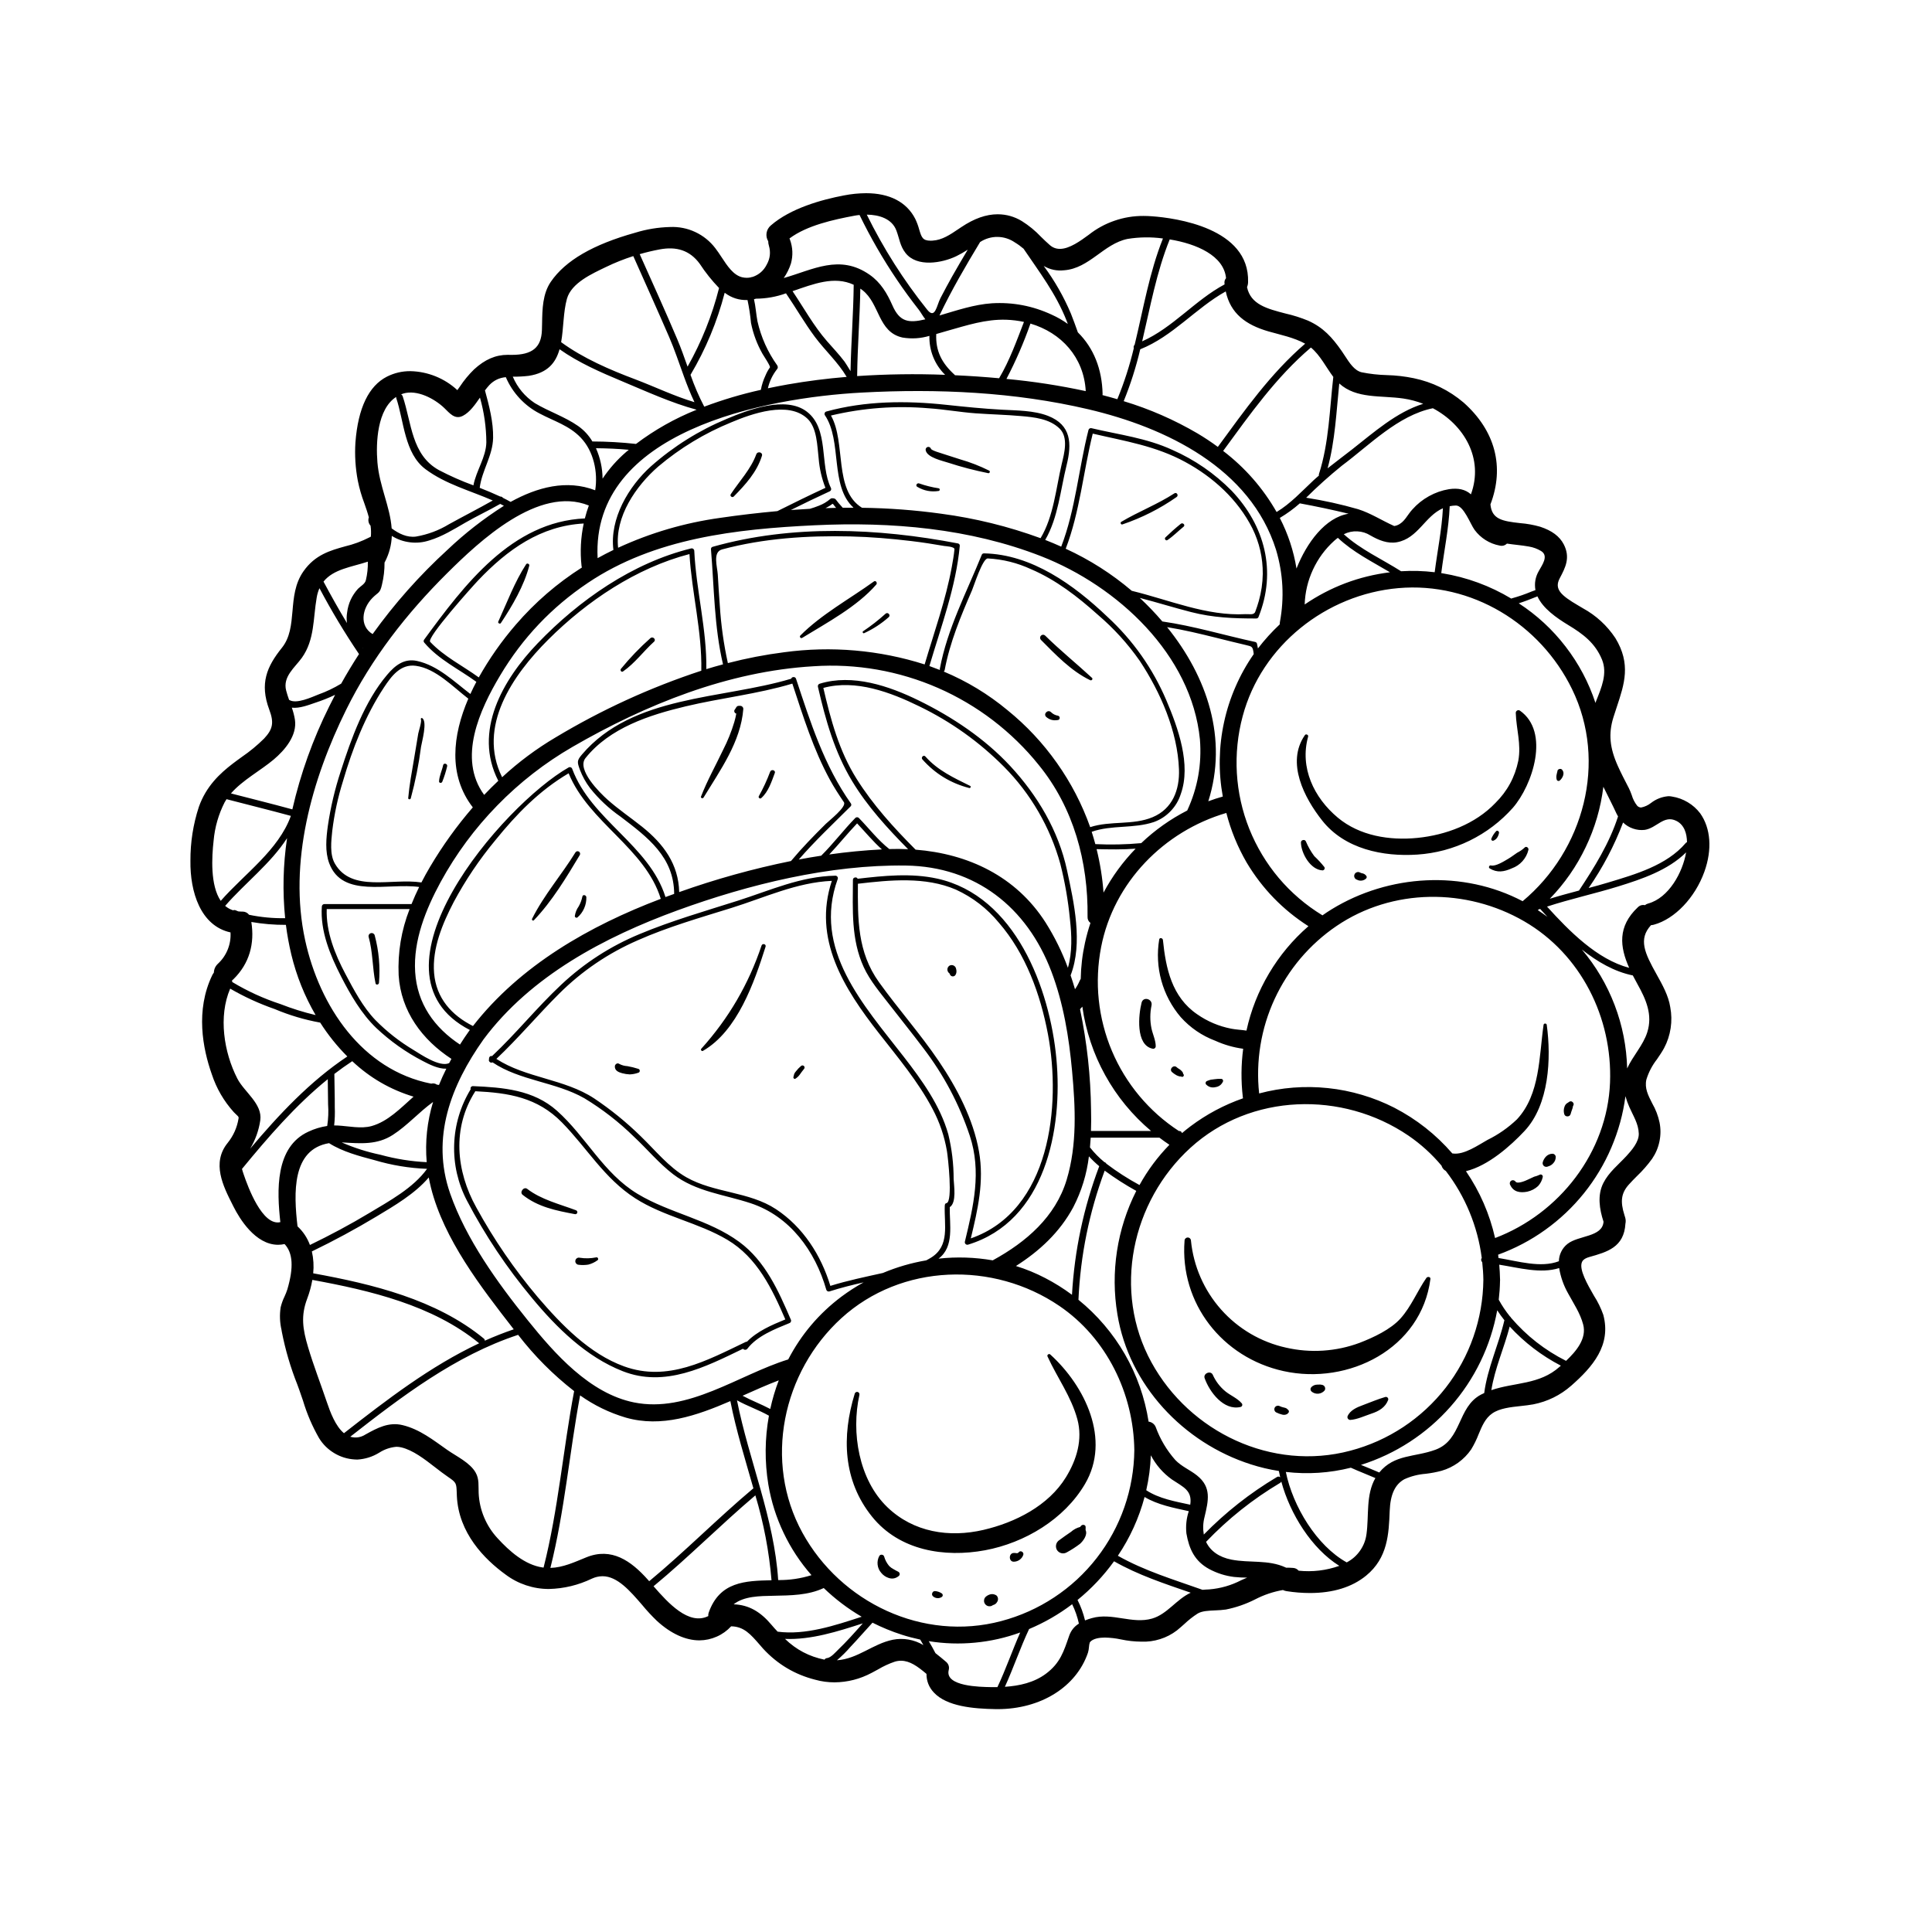 <svg xmlns="http://www.w3.org/2000/svg" xmlns:xlink="http://www.w3.org/1999/xlink" width="400" zoomAndPan="magnify" viewBox="0 0 300 300" height="400" preserveAspectRatio="xMidYMid meet" version="1.0"><defs><clipPath id="034c336371"><path d="M 29.398 30 L 265.648 30 L 265.648 265.5 L 29.398 265.5 Z M 29.398 30 " clip-rule="nonzero"/></clipPath></defs><g clip-path="url(#034c336371)"><path fill="currentColor" d="M 182.699 77.18 C 180.102 78.996 177.297 80.41 174.293 81.43 C 174.172 81.461 174.082 81.418 174.035 81.301 C 173.984 81.184 174.016 81.09 174.121 81.023 C 176.809 79.426 179.73 78.316 182.363 76.605 C 182.727 76.367 183.059 76.945 182.699 77.18 Z M 240.254 181.168 C 240.359 181.121 240.465 181.086 240.574 181.055 C 240.789 180.973 240.977 180.848 241.133 180.684 C 241.426 180.402 241.57 180.059 241.574 179.652 C 241.57 179.516 241.52 179.398 241.422 179.305 C 241.324 179.207 241.207 179.156 241.07 179.152 C 240.707 179.16 240.387 179.285 240.117 179.531 C 239.848 179.793 239.66 180.109 239.555 180.473 C 239.531 180.57 239.531 180.668 239.555 180.766 C 239.582 180.863 239.633 180.949 239.703 181.023 C 239.777 181.094 239.859 181.145 239.961 181.168 C 240.059 181.195 240.156 181.195 240.254 181.168 Z M 183.348 81.34 C 182.523 82.004 181.727 82.715 180.965 83.449 C 180.75 83.652 181.031 84.031 181.281 83.863 C 182.188 83.254 182.945 82.465 183.793 81.781 C 184.105 81.527 183.66 81.086 183.348 81.34 Z M 243.887 172.98 C 243.941 172.746 244.035 172.523 244.109 172.297 C 244.164 172.164 244.203 172.023 244.23 171.883 C 244.254 171.797 244.25 171.781 244.215 171.836 C 244.238 171.785 244.262 171.734 244.293 171.684 C 244.402 171.488 244.375 171.309 244.215 171.152 C 244.059 170.992 243.879 170.965 243.684 171.074 C 243.637 171.105 243.59 171.133 243.547 171.168 C 243.508 171.195 243.484 171.211 243.469 171.227 C 243.441 171.238 243.406 171.258 243.348 171.293 C 243.137 171.438 243 171.633 242.926 171.879 C 242.801 172.242 242.789 172.609 242.891 172.98 C 242.965 173.227 243.129 173.352 243.387 173.352 C 243.645 173.352 243.812 173.227 243.887 172.98 Z M 235.336 183.488 C 235.266 183.379 235.168 183.309 235.039 183.277 C 234.914 183.246 234.793 183.262 234.68 183.328 C 234.566 183.395 234.492 183.492 234.457 183.617 C 234.422 183.746 234.434 183.867 234.496 183.98 C 235.008 185.102 236.027 185.254 237.145 185.047 C 237.785 184.906 238.348 184.613 238.832 184.172 C 239.199 183.773 239.438 183.312 239.551 182.785 C 239.586 182.645 239.547 182.531 239.434 182.441 C 239.32 182.355 239.199 182.348 239.074 182.418 C 238.801 182.547 238.516 182.648 238.219 182.719 C 237.891 182.859 237.578 183.004 237.262 183.164 C 236.941 183.324 235.645 183.898 235.336 183.488 Z M 118.254 146.824 C 116.25 152.812 113.137 158.148 108.906 162.836 C 108.824 162.926 108.82 163.02 108.895 163.113 C 108.969 163.211 109.059 163.23 109.164 163.172 C 114.516 160.078 117.117 152.555 118.879 146.996 C 119.004 146.598 118.387 146.43 118.254 146.824 Z M 99.113 165.969 C 98.562 165.793 98 165.652 97.426 165.551 C 96.973 165.527 96.547 165.41 96.145 165.195 C 95.855 164.98 95.48 165.277 95.473 165.582 C 95.449 166.25 96.055 166.5 96.605 166.648 C 96.992 166.754 97.383 166.812 97.785 166.832 C 98.238 166.816 98.684 166.73 99.113 166.574 C 99.266 166.531 99.34 166.43 99.34 166.273 C 99.34 166.117 99.266 166.016 99.113 165.969 Z M 124.387 165.523 C 124.098 165.766 123.84 166.035 123.609 166.336 C 123.488 166.465 123.391 166.609 123.32 166.773 C 123.281 166.934 123.238 167.094 123.199 167.254 C 123.16 167.418 123.355 167.613 123.516 167.496 C 123.766 167.336 123.98 167.141 124.16 166.902 C 124.375 166.59 124.605 166.281 124.848 165.984 C 124.906 165.922 124.934 165.844 124.934 165.758 C 124.934 165.672 124.898 165.594 124.84 165.535 C 124.777 165.473 124.703 165.441 124.613 165.438 C 124.527 165.438 124.453 165.465 124.387 165.523 Z M 89.867 196.395 C 90.367 196.457 90.863 196.445 91.359 196.367 C 91.867 196.234 92.336 196.016 92.762 195.707 C 92.883 195.633 92.918 195.527 92.859 195.395 C 92.805 195.262 92.707 195.211 92.566 195.246 C 91.719 195.418 90.867 195.434 90.016 195.301 C 89.855 195.262 89.711 195.289 89.574 195.383 C 89.438 195.477 89.359 195.602 89.34 195.766 C 89.316 195.93 89.359 196.07 89.465 196.195 C 89.57 196.32 89.703 196.387 89.867 196.395 Z M 234.91 125.445 C 237.98 121.918 240.742 113.641 235.992 110.332 C 235.926 110.297 235.855 110.277 235.785 110.277 C 235.711 110.277 235.641 110.297 235.574 110.332 C 235.512 110.371 235.461 110.422 235.422 110.484 C 235.387 110.547 235.367 110.617 235.367 110.691 C 235.449 113.258 236.238 115.523 235.762 118.125 C 235.238 120.672 234.055 122.859 232.203 124.688 C 229.078 127.961 224.512 129.668 220.086 130.109 C 215.773 130.539 211.129 129.797 207.73 126.961 C 204.02 123.863 201.797 119.199 203.121 114.398 C 203.16 114.238 203.102 114.129 202.953 114.066 C 202.805 114.004 202.688 114.043 202.602 114.18 C 199.68 118.434 202.531 123.906 205.32 127.426 C 208.809 131.832 214.734 133.055 220.086 132.699 C 221.496 132.605 222.887 132.375 224.254 132.012 C 225.621 131.645 226.941 131.152 228.211 130.531 C 229.484 129.906 230.684 129.168 231.809 128.312 C 232.938 127.457 233.969 126.5 234.91 125.445 Z M 147.551 151.387 C 147.594 151.457 147.652 151.512 147.723 151.555 C 147.797 151.594 147.875 151.613 147.957 151.613 C 148.039 151.613 148.117 151.594 148.191 151.555 C 148.262 151.512 148.32 151.457 148.363 151.387 C 148.461 151.23 148.512 151.062 148.516 150.879 C 148.523 150.824 148.523 150.773 148.516 150.719 C 148.52 150.758 148.449 150.285 148.473 150.539 C 148.469 150.418 148.438 150.305 148.375 150.199 C 148.312 150.094 148.227 150.012 148.121 149.949 C 148.016 149.891 147.902 149.859 147.781 149.859 C 147.656 149.855 147.543 149.887 147.438 149.945 C 147.336 150.012 147.254 150.098 147.195 150.203 C 147.137 150.309 147.109 150.422 147.109 150.543 C 147.109 150.664 147.137 150.777 147.195 150.883 C 147.25 150.992 147.332 151.078 147.434 151.145 C 147.461 151.23 147.5 151.312 147.551 151.387 Z M 204.082 132.941 C 203.547 132.223 203.109 131.453 202.766 130.629 C 202.66 130.453 202.508 130.395 202.312 130.449 C 202.113 130.5 202.016 130.629 202.008 130.832 C 202.043 132.5 203.48 135.062 205.352 135.152 C 205.414 135.152 205.473 135.137 205.523 135.105 C 205.578 135.074 205.621 135.031 205.648 134.98 C 205.68 134.926 205.695 134.867 205.695 134.809 C 205.695 134.746 205.68 134.688 205.648 134.637 C 205.168 134.031 204.645 133.469 204.082 132.941 Z M 232.305 129.082 C 231.984 129.426 231.742 129.812 231.57 130.25 C 231.547 130.34 231.566 130.418 231.633 130.484 C 231.699 130.551 231.777 130.57 231.871 130.547 C 232.113 130.457 232.309 130.309 232.461 130.094 C 232.613 129.867 232.715 129.621 232.762 129.348 C 232.828 129.102 232.48 128.855 232.305 129.082 Z M 211.641 135.633 C 211.484 135.609 211.336 135.566 211.191 135.492 C 211.035 135.402 210.867 135.383 210.695 135.441 C 210.52 135.5 210.398 135.613 210.328 135.781 C 210.254 135.953 210.258 136.117 210.34 136.285 C 210.418 136.449 210.547 136.555 210.723 136.605 C 210.957 136.73 211.203 136.773 211.465 136.734 C 211.723 136.699 211.949 136.59 212.137 136.406 C 212.195 136.348 212.223 136.273 212.223 136.191 C 212.223 136.109 212.195 136.035 212.137 135.977 C 212.008 135.809 211.844 135.695 211.641 135.633 Z M 117.434 70.547 C 116.602 72.844 114.801 74.727 113.473 76.742 C 113.285 77.027 113.703 77.336 113.934 77.102 C 115.758 75.242 117.512 73.332 118.312 70.789 C 118.492 70.223 117.633 70.004 117.434 70.547 Z M 68.676 121.391 C 68.988 120.609 69.242 119.809 69.434 118.988 C 69.527 118.582 68.895 118.41 68.809 118.816 C 68.637 119.656 68.215 120.465 68.176 121.324 C 68.164 121.629 68.574 121.637 68.676 121.391 Z M 64.297 117.809 C 63.953 119.84 63.57 121.863 63.387 123.918 C 63.363 124.152 63.719 124.18 63.781 123.973 C 64.5 121.336 65.031 118.668 65.379 115.961 C 65.508 115.172 66.391 112.074 65.566 111.512 C 65.434 111.418 65.293 111.594 65.359 111.719 C 65.516 112.02 65.012 113.551 64.945 113.914 C 64.727 115.211 64.516 116.512 64.297 117.809 Z M 236.738 131.617 C 236.391 131.941 236.004 132.203 235.582 132.414 C 235.121 132.727 234.688 133.062 234.211 133.344 C 233.617 133.695 232.254 134.566 231.527 134.391 C 231.387 134.355 231.289 134.406 231.23 134.539 C 231.176 134.672 231.207 134.777 231.332 134.855 C 232.48 135.551 233.535 135.383 234.754 134.836 C 235.398 134.605 235.949 134.234 236.406 133.727 C 236.863 133.215 237.172 132.629 237.332 131.965 C 237.414 131.645 236.977 131.328 236.738 131.617 Z M 58.312 152.688 C 58.379 153.008 58.828 152.906 58.848 152.613 C 59.055 150.113 58.832 147.648 58.18 145.227 C 58.141 145.098 58.062 145.004 57.949 144.941 C 57.832 144.879 57.711 144.867 57.586 144.898 C 57.461 144.934 57.363 145.008 57.297 145.121 C 57.23 145.234 57.211 145.355 57.242 145.484 C 57.91 147.844 57.812 150.301 58.312 152.688 Z M 242.211 121.188 C 242.613 120.844 243.004 120.109 242.625 119.605 C 242.512 119.422 242.352 119.355 242.141 119.41 C 241.93 119.469 241.824 119.605 241.824 119.824 L 241.824 119.828 C 241.816 119.863 241.805 119.895 241.789 119.93 C 241.758 120.039 241.73 120.148 241.715 120.262 C 241.652 120.527 241.652 120.793 241.723 121.055 C 241.738 121.105 241.762 121.148 241.801 121.184 C 241.836 121.223 241.879 121.246 241.93 121.258 C 241.98 121.273 242.031 121.273 242.082 121.258 C 242.133 121.246 242.176 121.223 242.211 121.188 Z M 200.051 218.945 C 199.965 218.859 199.871 218.777 199.777 218.703 C 199.645 218.633 199.508 218.582 199.359 218.559 C 199.137 218.516 198.926 218.445 198.719 218.348 C 198.586 218.273 198.445 218.258 198.297 218.297 C 198.148 218.336 198.035 218.418 197.957 218.547 C 197.879 218.684 197.859 218.824 197.898 218.973 C 197.938 219.121 198.023 219.234 198.156 219.312 C 198.445 219.457 198.746 219.57 199.059 219.648 C 199.254 219.707 199.453 219.711 199.652 219.66 C 199.719 219.637 199.789 219.609 199.855 219.578 C 199.855 219.578 200.152 219.328 199.984 219.457 C 200.074 219.402 200.125 219.32 200.141 219.219 C 200.152 219.113 200.125 219.023 200.051 218.945 Z M 215.109 216.922 C 213.918 217.266 212.785 217.762 211.625 218.188 C 210.715 218.52 209.633 218.98 209.246 219.922 C 209.207 220.066 209.23 220.195 209.32 220.312 C 209.41 220.426 209.527 220.484 209.676 220.484 C 210.75 220.414 211.941 219.844 212.965 219.504 C 214.109 219.125 215.121 218.547 215.559 217.371 C 215.578 217.309 215.574 217.246 215.559 217.184 C 215.543 217.117 215.512 217.066 215.465 217.02 C 215.418 216.973 215.363 216.941 215.301 216.922 C 215.238 216.906 215.176 216.906 215.109 216.922 Z M 205.359 215.055 C 205.102 214.988 204.844 214.973 204.582 215.004 C 204.215 215 203.898 215.125 203.633 215.383 C 203.543 215.477 203.496 215.586 203.496 215.719 C 203.496 215.848 203.543 215.961 203.633 216.055 C 203.781 216.184 203.945 216.281 204.129 216.344 C 204.316 216.402 204.504 216.426 204.699 216.414 C 204.895 216.398 205.078 216.344 205.254 216.254 C 205.426 216.164 205.574 216.043 205.699 215.895 C 205.742 215.816 205.766 215.734 205.773 215.648 C 205.777 215.559 205.766 215.473 205.73 215.391 C 205.699 215.312 205.648 215.242 205.582 215.18 C 205.516 215.121 205.441 215.082 205.359 215.055 Z M 77.793 96.719 C 79.543 94.086 81.383 90.941 82.18 87.855 C 82.215 87.703 82.16 87.598 82.02 87.539 C 81.875 87.477 81.762 87.512 81.68 87.645 C 79.934 90.328 78.719 93.574 77.391 96.484 C 77.32 96.617 77.348 96.719 77.48 96.797 C 77.609 96.871 77.715 96.844 77.793 96.719 Z M 199.301 212.902 C 209.426 215.133 220.723 209.398 222.113 198.602 C 222.16 198.242 221.656 198.191 221.488 198.434 C 220.074 200.484 219.141 202.875 217.469 204.734 C 215.926 206.449 213.254 207.691 211.125 208.512 C 209.301 209.191 207.414 209.594 205.469 209.723 C 203.523 209.852 201.602 209.695 199.699 209.262 C 198.73 209.051 197.785 208.762 196.859 208.398 C 195.938 208.039 195.047 207.605 194.191 207.105 C 193.336 206.602 192.523 206.035 191.754 205.406 C 190.988 204.777 190.277 204.09 189.617 203.348 C 188.957 202.605 188.359 201.816 187.824 200.98 C 187.289 200.145 186.824 199.273 186.426 198.363 C 186.027 197.457 185.703 196.52 185.453 195.559 C 185.203 194.602 185.027 193.625 184.93 192.637 C 184.926 192.504 184.875 192.391 184.781 192.297 C 184.684 192.207 184.566 192.16 184.434 192.16 C 184.301 192.16 184.188 192.207 184.09 192.297 C 183.992 192.391 183.941 192.504 183.938 192.637 C 183.18 202.391 189.809 210.812 199.301 212.902 Z M 188.75 168.809 C 189.27 168.73 189.648 168.453 189.883 167.984 C 189.91 167.934 189.922 167.887 189.922 167.832 C 189.922 167.777 189.91 167.727 189.883 167.68 C 189.855 167.633 189.816 167.594 189.773 167.566 C 189.727 167.539 189.676 167.527 189.621 167.527 C 189.262 167.512 188.902 167.531 188.547 167.586 C 188.379 167.621 188.199 167.625 188.027 167.652 C 187.832 167.703 187.641 167.766 187.453 167.844 C 187.395 167.859 187.348 167.891 187.305 167.934 C 187.262 167.977 187.23 168.027 187.215 168.086 C 187.199 168.148 187.199 168.207 187.215 168.266 C 187.23 168.324 187.262 168.375 187.305 168.418 C 187.715 168.812 188.195 168.941 188.75 168.809 Z M 134.117 150.168 C 132.141 145.863 132.422 141.246 132.441 136.625 C 132.449 136.422 132.551 136.301 132.746 136.258 C 132.941 136.211 133.086 136.277 133.18 136.453 C 137.25 135.98 141.488 135.543 145.527 136.43 C 157.621 139.094 163.02 153.422 164.039 164.43 C 165.055 175.352 162.309 189.625 150.309 193.273 C 150.238 193.289 150.172 193.289 150.105 193.27 C 150.039 193.254 149.98 193.219 149.93 193.168 C 149.883 193.121 149.848 193.062 149.828 192.996 C 149.812 192.93 149.812 192.859 149.828 192.793 C 151.164 187.262 152.438 181.934 150.582 176.34 C 148.93 171.398 146.52 166.863 143.352 162.727 C 141.66 160.477 139.891 158.293 138.172 156.07 C 136.742 154.219 135.094 152.305 134.117 150.168 Z M 136.504 152.535 C 139.488 156.688 142.902 160.527 145.77 164.766 C 148.605 168.957 151.133 173.77 152.02 178.812 C 152.836 183.457 151.832 187.812 150.746 192.297 C 163.109 188.004 164.812 171.68 162.723 160.578 C 161.559 154.406 159.27 148.07 155.098 143.27 C 153.266 141.051 151.043 139.34 148.43 138.137 C 143.672 136.098 138.234 136.645 133.215 137.227 C 133.188 142.738 133.121 147.824 136.504 152.535 Z M 89.266 188.531 C 89.348 188.551 89.426 188.539 89.496 188.496 C 89.57 188.453 89.617 188.391 89.641 188.312 C 89.664 188.23 89.652 188.152 89.613 188.078 C 89.574 188.004 89.512 187.953 89.434 187.926 C 86.898 186.973 84.035 186.281 81.867 184.609 C 81.336 184.203 80.633 185.121 81.152 185.531 C 83.559 187.441 86.332 187.973 89.266 188.531 Z M 73.086 169.137 C 73.066 169.082 73.059 169.023 73.066 168.961 C 73.074 168.902 73.098 168.848 73.133 168.797 C 73.168 168.75 73.215 168.711 73.27 168.688 C 73.324 168.66 73.383 168.648 73.441 168.652 C 78.109 168.855 82.832 169.219 86.484 172.477 C 91.012 176.512 93.688 182.188 99.02 185.395 C 104.051 188.418 110.027 189.336 114.805 192.852 C 118.82 195.805 120.883 200.445 122.793 204.891 C 122.852 205 122.855 205.113 122.809 205.23 C 122.762 205.348 122.68 205.422 122.559 205.461 C 120.324 206.375 117.555 207.449 116.047 209.434 C 115.961 209.539 115.852 209.594 115.711 209.594 C 115.574 209.594 115.461 209.543 115.375 209.434 C 109.516 212.266 103.254 215.496 96.695 212.918 C 91.031 210.695 86.438 206.172 82.617 201.562 C 78.707 196.879 75.336 191.84 72.508 186.434 C 71.805 185.09 71.289 183.68 70.949 182.203 C 70.613 180.723 70.473 179.227 70.523 177.711 C 70.574 176.195 70.816 174.711 71.25 173.258 C 71.684 171.805 72.297 170.434 73.086 169.137 Z M 73.957 187.488 C 76.68 192.461 79.867 197.109 83.523 201.441 C 87.16 205.684 91.527 210.223 96.902 212.168 C 103.688 214.629 109.75 211.262 115.777 208.383 C 115.84 208.348 115.91 208.336 115.984 208.344 C 117.574 206.707 119.855 205.734 121.945 204.879 C 119.891 200.117 117.578 195.266 112.938 192.512 C 108.414 189.828 103.051 188.914 98.629 186.066 C 93.82 182.973 91.16 178.266 87.25 174.285 C 83.438 170.395 78.977 169.695 73.797 169.445 C 73.789 169.461 73.789 169.477 73.777 169.496 C 70.176 175.16 70.816 181.84 73.957 187.488 Z M 190.301 216.066 C 189.434 215.355 188.773 214.492 188.316 213.469 C 187.984 212.762 186.797 213.266 187.055 214 C 187.801 216.125 190.016 219.102 192.652 218.469 C 192.711 218.453 192.762 218.422 192.805 218.379 C 192.844 218.336 192.875 218.285 192.891 218.227 C 192.906 218.168 192.906 218.109 192.891 218.047 C 192.875 217.988 192.848 217.938 192.805 217.895 C 192.125 217.109 191.098 216.707 190.301 216.066 Z M 168.469 230.445 C 172.539 223.543 168.48 215.23 163.105 210.34 C 162.992 210.23 162.871 210.227 162.746 210.32 C 162.625 210.414 162.598 210.531 162.676 210.668 C 164.18 213.945 166.332 216.852 167.289 220.367 C 168.152 223.531 167.176 226.688 165.52 229.383 C 162.793 233.824 157.641 236.41 152.723 237.559 C 147.379 238.805 141.852 237.93 137.805 234.051 C 133.344 229.773 132.152 222.422 133.449 216.598 C 133.473 216.496 133.457 216.406 133.406 216.316 C 133.355 216.23 133.281 216.172 133.184 216.145 C 133.086 216.121 132.992 216.129 132.906 216.18 C 132.816 216.227 132.758 216.301 132.727 216.395 C 130.68 223.031 130.898 229.902 135.402 235.496 C 139.652 240.781 146.648 241.895 152.965 240.723 C 159.129 239.574 165.25 235.914 168.469 230.445 Z M 114.934 109.602 C 114.863 109.602 114.793 109.602 114.723 109.602 C 114.547 109.602 114.418 109.676 114.328 109.828 L 114.129 110.145 C 114.023 110.258 113.988 110.387 114.035 110.535 C 114.082 110.684 114.18 110.773 114.332 110.805 C 114.254 111.246 114.148 111.684 114.023 112.117 C 113.574 113.613 112.992 115.059 112.277 116.453 C 111.125 118.875 109.824 121.18 108.852 123.688 C 108.762 123.918 109.121 124.051 109.242 123.852 C 111.832 119.586 115.016 115.223 115.422 110.086 C 115.422 109.953 115.371 109.836 115.277 109.742 C 115.184 109.648 115.07 109.602 114.934 109.602 Z M 119.586 119.84 C 119.098 121.145 118.516 122.402 117.836 123.621 C 117.77 123.742 117.793 123.848 117.902 123.93 C 118.012 124.016 118.117 124.012 118.219 123.914 C 119.316 122.938 119.809 121.375 120.309 120.039 C 120.48 119.586 119.754 119.391 119.586 119.84 Z M 89.258 142.242 C 89.258 142.289 89.27 142.332 89.293 142.375 C 89.316 142.414 89.352 142.445 89.391 142.469 C 89.43 142.492 89.477 142.504 89.523 142.504 C 89.57 142.504 89.613 142.492 89.652 142.469 C 90.113 142.074 90.465 141.598 90.707 141.043 C 90.953 140.488 91.062 139.91 91.047 139.305 C 91.012 138.98 90.5 138.844 90.43 139.219 C 90.32 139.754 90.133 140.262 89.863 140.738 C 89.539 141.191 89.34 141.691 89.258 142.242 Z M 145.188 247.062 C 144.984 247.066 144.844 247.164 144.766 247.352 C 144.688 247.543 144.719 247.711 144.859 247.859 C 145.047 248.031 145.266 248.133 145.52 248.156 C 145.773 248.18 146.008 248.125 146.223 247.988 C 146.273 247.961 146.312 247.918 146.34 247.867 C 146.371 247.816 146.387 247.762 146.387 247.703 C 146.387 247.645 146.371 247.586 146.34 247.535 C 146.312 247.484 146.273 247.445 146.223 247.414 C 145.91 247.207 145.562 247.09 145.188 247.062 Z M 143.691 117.465 C 143.414 117.148 142.957 117.609 143.23 117.922 C 145.203 120.141 147.629 121.621 150.5 122.363 C 150.695 122.418 150.832 122.125 150.641 122.031 C 148.094 120.77 145.613 119.637 143.691 117.465 Z M 182.672 166.957 C 182.801 167.027 182.938 167.078 183.082 167.121 C 183.16 167.148 183.246 167.16 183.332 167.156 C 183.355 167.156 183.379 167.152 183.398 167.148 C 183.402 167.156 183.414 167.168 183.441 167.184 C 183.652 167.309 183.93 167.055 183.789 166.836 C 183.785 166.797 183.762 166.773 183.723 166.766 C 183.715 166.672 183.691 166.582 183.645 166.5 C 183.566 166.383 183.469 166.281 183.363 166.188 C 183.18 166.008 182.922 165.91 182.73 165.73 C 182.246 165.254 181.488 166.012 181.988 166.473 C 182.199 166.66 182.426 166.82 182.672 166.957 Z M 149.113 71.332 C 148.23 71.027 147.324 70.781 146.438 70.473 C 146.125 70.363 144.652 69.957 144.562 69.691 C 144.527 69.582 144.461 69.5 144.359 69.445 C 144.258 69.391 144.152 69.379 144.043 69.406 C 143.934 69.438 143.848 69.504 143.789 69.602 C 143.73 69.699 143.715 69.805 143.742 69.918 C 143.953 71.062 146.402 71.562 147.254 71.852 C 149.281 72.512 151.34 73.047 153.43 73.469 C 153.551 73.496 153.633 73.453 153.68 73.344 C 153.727 73.23 153.699 73.141 153.598 73.078 C 152.156 72.359 150.664 71.777 149.113 71.332 Z M 179.461 162.469 C 179.465 161.543 178.992 160.598 178.801 159.695 C 178.559 158.5 178.562 157.305 178.809 156.113 C 179.012 155.109 177.523 154.68 177.266 155.688 C 176.793 157.539 176.297 162.285 178.973 162.84 C 179.094 162.871 179.207 162.852 179.305 162.773 C 179.406 162.695 179.457 162.594 179.461 162.469 Z M 145.766 75.824 C 144.738 75.668 143.73 75.418 142.75 75.074 C 142.402 74.926 142.09 75.41 142.441 75.598 C 143.473 76.211 144.582 76.422 145.766 76.234 C 145.867 76.203 145.918 76.133 145.918 76.027 C 145.918 75.922 145.867 75.852 145.766 75.824 Z M 139.512 244.074 C 139.254 243.957 138.984 243.789 138.734 243.652 C 138.488 243.523 138.27 243.363 138.074 243.172 C 137.711 242.738 137.449 242.254 137.293 241.711 C 137.238 241.539 137.125 241.441 136.945 241.418 C 136.766 241.395 136.629 241.461 136.535 241.613 C 136.309 242.039 136.223 242.492 136.277 242.969 C 136.332 243.449 136.52 243.867 136.836 244.23 C 137.148 244.613 137.539 244.879 138.012 245.031 C 138.559 245.203 139.059 245.109 139.512 244.758 C 139.57 244.723 139.617 244.672 139.652 244.613 C 139.688 244.551 139.703 244.488 139.703 244.418 C 139.703 244.348 139.688 244.281 139.652 244.223 C 139.617 244.16 139.57 244.113 139.512 244.074 Z M 100.996 99.09 C 99.348 100.555 97.824 102.141 96.426 103.848 C 96.242 104.062 96.48 104.441 96.742 104.262 C 98.59 102.984 99.902 101.141 101.555 99.645 C 101.938 99.301 101.383 98.762 100.996 99.09 Z M 158.207 241.012 C 158.145 241.109 158.055 241.164 157.941 241.184 C 157.988 241.184 157.977 241.184 157.902 241.188 C 157.957 241.203 157.945 241.199 157.871 241.18 C 157.738 241.152 157.602 241.141 157.465 241.145 C 156.586 241.113 156.594 242.562 157.465 242.5 C 157.793 242.488 158.09 242.379 158.352 242.184 C 158.617 241.984 158.801 241.727 158.902 241.414 C 159.012 241.031 158.484 240.688 158.207 241.012 Z M 136.07 90.766 C 136.281 90.52 135.996 90.074 135.699 90.289 C 131.938 93.004 127.555 95.383 124.277 98.684 C 124.188 98.781 124.184 98.883 124.262 98.988 C 124.344 99.094 124.445 99.113 124.562 99.051 C 128.418 96.688 133.07 94.211 136.07 90.766 Z M 82.906 142.891 C 85.727 139.945 87.945 136.246 90.035 132.762 C 90.086 132.668 90.098 132.566 90.066 132.465 C 90.039 132.363 89.98 132.285 89.887 132.23 C 89.793 132.176 89.695 132.164 89.594 132.188 C 89.488 132.215 89.41 132.27 89.352 132.363 C 87.215 135.832 84.438 139.016 82.621 142.668 C 82.531 142.848 82.758 143.047 82.906 142.891 Z M 137.5 95.305 C 136.41 96.289 135.258 97.191 134.039 98.008 C 133.945 98.066 133.926 98.145 133.98 98.242 C 134.039 98.336 134.113 98.359 134.211 98.305 C 135.602 97.664 136.867 96.836 138.012 95.82 C 138.352 95.492 137.836 94.977 137.5 95.305 Z M 154.516 247.637 C 154.676 247.695 154.648 247.688 154.445 247.602 C 154.25 247.531 154.051 247.516 153.844 247.551 C 153.547 247.617 153.281 247.754 153.055 247.957 C 152.891 248.117 152.809 248.309 152.801 248.535 C 152.789 248.758 152.859 248.957 153.008 249.129 C 153.156 249.297 153.344 249.395 153.566 249.418 C 153.793 249.441 153.992 249.383 154.172 249.246 C 154.188 249.238 154.211 249.234 154.234 249.223 C 154.5 249.148 154.699 248.992 154.832 248.754 C 154.93 248.605 154.977 248.445 154.969 248.266 C 154.957 248.086 154.898 247.93 154.781 247.789 C 154.707 247.715 154.617 247.664 154.516 247.637 Z M 168.578 237.156 C 168.613 236.73 168.047 236.664 167.844 236.957 C 167.812 237.012 167.77 237.062 167.719 237.105 C 167.184 237.246 166.711 237.504 166.297 237.871 C 165.695 238.281 165.09 238.699 164.512 239.133 C 164.383 239.211 164.277 239.309 164.191 239.426 C 164.102 239.543 164.039 239.672 164.004 239.816 C 163.965 239.957 163.957 240.102 163.977 240.246 C 163.992 240.391 164.039 240.527 164.109 240.656 C 164.184 240.785 164.281 240.891 164.398 240.98 C 164.516 241.07 164.648 241.133 164.789 241.172 C 164.934 241.207 165.078 241.219 165.223 241.199 C 165.371 241.176 165.508 241.129 165.633 241.059 C 166.363 240.664 167.059 240.215 167.715 239.715 C 168.227 239.246 168.914 238.309 168.57 237.59 C 168.562 237.445 168.566 237.301 168.578 237.156 Z M 164.297 111.137 C 163.871 111.07 163.504 110.883 163.195 110.578 C 162.703 110.113 161.957 110.855 162.453 111.324 C 162.961 111.762 163.543 111.926 164.207 111.812 C 164.379 111.809 164.488 111.727 164.539 111.562 C 164.562 111.469 164.555 111.383 164.508 111.301 C 164.461 111.219 164.391 111.164 164.297 111.137 Z M 162.289 98.691 C 162.199 98.605 162.09 98.562 161.965 98.566 C 161.836 98.566 161.73 98.613 161.641 98.703 C 161.551 98.793 161.508 98.898 161.504 99.023 C 161.504 99.148 161.543 99.258 161.629 99.352 C 163.918 101.652 166.312 104.188 169.277 105.617 C 169.504 105.73 169.762 105.441 169.559 105.254 C 167.156 103.035 164.621 100.988 162.289 98.691 Z M 264.656 135.359 C 263.207 139.391 260.062 142.695 256.828 143.582 C 256.68 143.625 256.523 143.648 256.367 143.66 C 254.363 145.848 255.398 148.008 257.223 151.277 C 258.141 152.922 259.086 154.621 259.355 156.383 C 259.562 157.469 259.582 158.555 259.418 159.648 C 259.254 160.742 258.914 161.777 258.395 162.754 C 258.082 163.328 257.695 163.898 257.297 164.48 C 256.551 165.434 256 166.488 255.645 167.645 C 255.355 168.98 255.914 170.07 256.555 171.328 C 257.094 172.262 257.473 173.254 257.695 174.305 C 257.887 175.281 257.883 176.258 257.68 177.234 C 257.48 178.211 257.098 179.109 256.539 179.934 C 255.832 180.91 255.043 181.809 254.172 182.637 C 253.75 183.062 253.324 183.488 252.922 183.941 C 251.746 185.258 251.562 186.543 252.242 188.676 C 252.258 188.711 252.367 189.086 252.367 189.09 C 252.453 189.395 252.461 189.699 252.395 190.008 C 252.184 193.676 249.562 194.41 246.789 195.188 C 245.859 195.449 245.691 195.863 245.637 195.996 C 245.172 197.137 246.516 199.477 247.5 201.184 C 248.102 202.121 248.59 203.117 248.961 204.168 C 250.219 208.887 247.309 212.246 243.977 215.172 C 242.273 216.66 240.312 217.625 238.094 218.066 C 237.5 218.176 236.844 218.25 236.168 218.324 C 234.539 218.5 232.855 218.684 231.723 219.469 C 230.633 220.219 230.133 221.426 229.602 222.699 C 229.285 223.527 228.898 224.316 228.438 225.07 C 227.887 225.871 227.215 226.555 226.426 227.125 C 225.637 227.691 224.773 228.113 223.84 228.383 C 223.035 228.598 222.219 228.75 221.395 228.848 C 220.238 228.938 219.129 229.215 218.074 229.691 C 216.617 230.492 215.895 232.051 215.793 234.59 C 215.652 238.18 215.504 241.895 212.137 244.66 C 209.945 246.453 207.004 247.363 203.387 247.363 C 202.176 247.359 200.977 247.262 199.781 247.074 C 199.582 247.043 199.391 246.984 199.207 246.898 C 197.691 247.16 196.254 247.648 194.891 248.355 C 193.449 249.086 191.938 249.609 190.359 249.926 C 189.812 250 189.262 250.043 188.711 250.059 C 187.691 250.102 186.641 250.145 185.973 250.551 C 185.23 251.027 184.539 251.574 183.895 252.184 C 183.52 252.516 183.145 252.852 182.742 253.176 C 181.953 253.777 181.086 254.227 180.141 254.523 C 179.191 254.824 178.223 254.953 177.23 254.914 C 176.16 254.906 175.098 254.789 174.051 254.566 C 173.234 254.391 172.41 254.297 171.578 254.281 C 170.773 254.281 169.711 254.41 169.234 255.008 C 169.156 255.242 169.113 255.484 169.098 255.734 C 169.078 256.039 169.023 256.336 168.938 256.629 C 167.125 261.953 161.609 265.395 154.887 265.395 L 154.555 265.391 C 151.168 265.332 147.02 264.984 145.004 262.809 C 144.242 261.996 143.863 261.035 143.863 259.922 C 142.477 258.746 141.273 257.879 139.898 257.879 C 139.57 257.879 139.246 257.93 138.934 258.027 C 138.027 258.336 137.168 258.734 136.348 259.223 C 136.02 259.402 135.695 259.582 135.355 259.758 C 133.551 260.719 131.625 261.215 129.578 261.234 C 128.559 261.234 127.559 261.098 126.578 260.824 C 123.41 260.02 120.719 258.414 118.5 256.008 L 118.023 255.461 C 116.523 253.73 115.523 252.578 113.535 252.531 C 112.898 253.219 112.156 253.754 111.297 254.133 C 110.441 254.512 109.547 254.707 108.609 254.715 C 106.445 254.715 104.164 253.668 102.008 251.691 C 101.203 250.918 100.445 250.102 99.738 249.242 C 97.836 247.035 95.867 244.754 93.559 244.754 C 92.98 244.762 92.434 244.887 91.91 245.129 C 89.801 246.141 87.574 246.68 85.234 246.738 C 84.023 246.738 82.844 246.547 81.691 246.164 C 80.543 245.781 79.48 245.227 78.512 244.5 C 75.207 242.105 71.211 238.043 70.941 232.309 L 70.922 231.762 C 70.867 230.324 70.863 230.207 69.582 229.34 C 68.93 228.898 68.266 228.383 67.582 227.855 C 65.887 226.543 64.133 225.188 62.336 224.754 C 62.082 224.691 61.824 224.66 61.562 224.656 C 60.605 224.738 59.723 225.039 58.91 225.555 C 57.859 226.207 56.719 226.566 55.488 226.641 C 55.355 226.641 55.223 226.637 55.09 226.625 C 53.953 226.559 52.895 226.234 51.918 225.652 C 50.938 225.066 50.148 224.293 49.551 223.324 C 48.492 221.477 47.66 219.535 47.051 217.496 C 46.867 216.949 46.684 216.406 46.488 215.867 L 46.164 214.977 C 45.113 212.332 44.312 209.613 43.766 206.82 L 43.711 206.492 C 43.445 205.336 43.402 204.176 43.578 203.004 C 43.723 202.418 43.922 201.852 44.188 201.309 C 44.355 200.953 44.5 200.586 44.621 200.211 C 45.621 196.812 45.484 194.559 44.188 193.176 C 43.859 193.25 43.523 193.289 43.184 193.289 C 39.633 193.289 37.176 189.18 36.285 187.414 L 36.113 187.074 C 34.648 184.18 32.828 180.574 35.355 177.465 C 36.25 176.348 36.812 175.086 37.043 173.672 C 37.074 173.453 37.066 173.422 36.691 173.074 C 36.566 172.961 36.434 172.836 36.305 172.695 C 34.754 170.973 33.613 169.008 32.887 166.805 C 31.473 162.801 30.332 156.883 32.953 151.438 C 33.023 151.293 33.109 151.16 33.207 151.031 C 33.23 150.488 33.441 150.027 33.836 149.652 C 34.512 149.027 35.02 148.289 35.363 147.438 C 35.703 146.586 35.848 145.703 35.793 144.785 C 31.117 143.762 29.5 138.449 29.57 133.664 C 29.555 130.809 29.988 128.02 30.875 125.301 C 32.016 122.066 34.168 120.094 36.125 118.59 C 36.586 118.234 37.062 117.891 37.543 117.543 C 38.785 116.695 39.941 115.742 41.012 114.68 C 42.387 113.207 42.566 112.199 41.809 110.184 C 40.293 106.125 41.434 103.508 43.766 100.598 C 45.059 98.988 45.23 97 45.418 94.891 C 45.598 92.785 45.789 90.609 47.125 88.707 C 48.93 86.137 51.289 85.48 53.57 84.844 C 54.887 84.531 56.148 84.066 57.355 83.449 C 57.43 83.402 57.508 83.367 57.586 83.332 C 57.637 82.762 57.621 82.191 57.539 81.625 C 57.379 81.453 57.273 81.25 57.227 81.016 C 57.18 80.785 57.195 80.559 57.273 80.336 C 57.082 79.605 56.832 78.887 56.566 78.129 C 56.137 76.996 55.801 75.836 55.562 74.645 C 55.188 72.676 55.062 70.691 55.191 68.691 C 55.602 63.363 57.25 59.926 60.09 58.48 C 61.238 57.906 62.457 57.621 63.742 57.633 C 65.094 57.664 66.395 57.938 67.648 58.441 C 68.898 58.949 70.023 59.66 71.016 60.578 C 71.148 60.391 71.281 60.203 71.418 60.016 C 72.055 59.055 72.785 58.168 73.613 57.359 C 75.297 55.816 76.957 55.098 78.836 55.098 L 79.457 55.105 C 82.645 55.105 84.047 53.965 84.148 51.285 C 84.16 50.922 84.168 50.547 84.176 50.16 C 84.211 48.031 84.25 45.621 85.535 43.75 C 87.793 40.457 92.082 37.965 98.645 36.133 C 100.406 35.59 102.207 35.297 104.051 35.25 C 104.723 35.219 105.391 35.27 106.051 35.402 C 106.711 35.531 107.348 35.742 107.957 36.027 C 108.566 36.312 109.137 36.664 109.66 37.086 C 110.184 37.508 110.652 37.988 111.062 38.523 C 111.391 38.945 111.715 39.434 112.047 39.938 C 112.941 41.297 113.863 42.703 115.215 43.047 C 115.457 43.105 115.703 43.137 115.953 43.137 C 116.16 43.137 116.363 43.117 116.566 43.074 C 116.664 43.031 116.77 43.004 116.879 42.996 C 117.863 42.652 118.586 42.02 119.055 41.09 C 119.582 40.156 119.695 39.176 119.395 38.148 C 119.324 37.926 119.289 37.699 119.289 37.461 C 119.168 37.266 119.09 37.055 119.043 36.832 C 119 36.605 119 36.379 119.035 36.152 C 119.074 35.926 119.152 35.711 119.266 35.516 C 119.383 35.316 119.527 35.141 119.707 34.996 C 122.754 32.348 127.559 31.004 131.055 30.344 C 132.188 30.121 133.332 30.008 134.484 30 C 138.133 30 140.77 31.367 142.105 33.957 C 142.363 34.488 142.57 35.039 142.723 35.609 C 143.098 36.855 143.254 37.375 144.527 37.375 C 144.621 37.375 144.715 37.371 144.816 37.363 C 146.301 37.273 147.527 36.445 148.824 35.566 L 149.266 35.27 C 151.273 33.926 153.125 33.273 154.922 33.273 C 156.273 33.277 157.523 33.633 158.676 34.332 C 159.773 35.023 160.77 35.84 161.656 36.781 C 162.078 37.195 162.508 37.613 162.984 38.027 C 163.441 38.441 163.973 38.648 164.59 38.645 C 166.078 38.645 167.805 37.379 169.062 36.457 C 170.273 35.5 171.609 34.77 173.07 34.27 C 174.527 33.766 176.031 33.523 177.574 33.531 C 178.008 33.531 178.457 33.551 178.918 33.586 C 182.477 33.848 194.055 35.367 193.801 43.809 C 193.797 44.078 193.742 44.336 193.637 44.586 C 194.207 47.281 196.727 47.934 199.633 48.688 C 200.824 48.957 201.988 49.328 203.121 49.793 C 205.457 50.84 206.848 52.371 208.336 54.504 C 208.5 54.738 208.66 54.992 208.832 55.25 C 209.566 56.383 210.328 57.551 211.438 57.809 C 212.723 58.066 214.02 58.211 215.332 58.246 C 216.742 58.281 218.141 58.441 219.523 58.727 C 222.426 59.332 225.008 60.594 227.27 62.512 C 232.184 66.887 233.656 72.496 231.434 78.324 C 231.645 80.625 233.258 80.922 236.039 81.23 C 237.094 81.312 238.133 81.5 239.148 81.789 C 240.969 82.383 242.164 83.273 242.809 84.508 C 243.891 86.586 243.066 88.145 242.195 89.793 C 241.309 91.469 242.367 92.441 245.059 94.016 C 245.309 94.164 245.555 94.305 245.785 94.445 C 247.848 95.578 249.531 97.125 250.836 99.082 C 253.277 103.098 252.246 106.188 251.055 109.77 C 250.883 110.293 250.703 110.832 250.527 111.395 C 249.742 113.926 249.945 116.125 251.234 118.977 C 251.719 120.055 252.254 121.086 252.797 122.133 L 252.922 122.371 C 253.094 122.727 253.246 123.09 253.375 123.461 C 253.551 124.066 253.832 124.621 254.223 125.117 C 254.387 125.289 254.59 125.379 254.828 125.391 C 255.398 125.277 255.914 125.043 256.371 124.68 C 257.168 124.066 258.066 123.719 259.066 123.633 C 259.258 123.633 259.441 123.648 259.629 123.688 C 260.5 123.824 261.312 124.117 262.07 124.57 C 262.828 125.02 263.473 125.594 264.008 126.297 C 265.652 128.621 265.887 131.926 264.656 135.359 Z M 248.969 183.695 C 249.832 182 251.285 180.879 252.547 179.512 C 253.348 178.641 254.512 177.309 254.469 176.027 C 254.422 174.477 253.605 173.277 253.004 171.902 C 252.762 171.355 252.559 170.793 252.398 170.215 C 252.219 171.59 251.945 172.945 251.578 174.281 C 251.211 175.613 250.754 176.918 250.211 178.191 C 249.668 179.469 249.039 180.699 248.324 181.887 C 247.613 183.074 246.824 184.207 245.957 185.285 C 245.086 186.367 244.152 187.383 243.145 188.332 C 242.137 189.285 241.07 190.164 239.945 190.969 C 238.82 191.777 237.645 192.504 236.418 193.148 C 235.191 193.793 233.93 194.352 232.629 194.824 C 232.652 194.996 232.664 195.168 232.684 195.34 C 235.797 195.852 239.238 196.918 242.062 195.844 C 242.074 195.32 242.195 194.824 242.43 194.352 C 242.66 193.883 242.984 193.484 243.395 193.156 C 245.098 191.805 248.824 192.121 248.996 189.707 C 248.363 187.762 248.008 185.598 248.969 183.695 Z M 201.66 243.898 C 203.816 244.117 205.918 243.867 207.965 243.145 C 203.68 240.469 200.328 235.109 198.961 230.059 C 198.918 230.145 198.855 230.215 198.773 230.266 C 194.523 232.793 190.691 235.844 187.277 239.418 C 187.926 240.812 189.266 241.793 191.211 242.176 C 194.051 242.73 196.914 242.152 199.609 243.383 C 199.645 243.398 199.668 243.418 199.699 243.434 C 200.051 243.426 200.406 243.438 200.773 243.465 C 201.129 243.484 201.422 243.629 201.66 243.898 Z M 184.891 247.316 C 180.828 245.91 176.73 244.57 172.988 242.434 C 171.363 244.688 169.473 246.691 167.32 248.441 C 167.832 249.453 168.219 250.516 168.484 251.617 C 168.832 251.477 169.188 251.355 169.551 251.258 C 172.723 250.363 175.809 252.23 178.906 251.328 C 181.25 250.645 182.66 248.348 184.887 247.32 Z M 167.531 252.113 C 167.301 251.066 166.953 250.062 166.484 249.102 C 164.418 250.668 162.188 251.953 159.797 252.957 C 158.414 255.891 157.383 258.973 156.039 261.926 C 158.309 261.777 160.582 261.266 162.418 259.891 C 164.652 258.223 165.184 256.406 166.027 253.984 C 166.309 253.184 166.809 252.559 167.531 252.113 Z M 153.812 261.973 C 154.164 261.977 154.52 261.98 154.879 261.973 C 156.188 259.199 157.184 256.293 158.418 253.492 C 156.145 254.316 153.809 254.844 151.402 255.07 C 149 255.301 146.605 255.223 144.219 254.84 C 144.578 255.453 144.938 256.066 145.254 256.695 C 145.84 257.148 146.41 257.629 146.973 258.105 C 147.328 258.465 147.438 258.887 147.305 259.371 C 146.75 261.879 152.246 261.945 153.812 261.973 Z M 119.801 245.379 C 119.422 240.898 118.586 236.504 117.293 232.199 C 111.902 236.77 106.93 241.805 101.484 246.312 C 103.746 248.91 106.949 252.441 109.98 250.945 C 109.961 250.75 109.988 250.562 110.055 250.383 C 111.758 245.59 115.715 245.469 119.801 245.379 Z M 100.805 245.531 C 106.348 240.941 111.398 235.801 116.902 231.172 C 116.93 231.152 116.961 231.133 116.992 231.121 C 115.715 226.617 114.309 222.137 113.41 217.562 C 108.145 219.836 102.719 221.715 97.156 220.121 C 94.605 219.363 92.246 218.215 90.078 216.676 C 88.418 225.586 87.672 234.66 85.465 243.465 C 87.43 243.406 89.195 242.574 91.023 241.828 C 94.953 240.219 97.992 242.367 100.594 245.289 C 100.664 245.371 100.734 245.449 100.805 245.531 Z M 73.852 228.652 C 74.438 229.688 74.273 230.691 74.324 231.828 C 74.383 233.141 74.664 234.402 75.172 235.613 C 75.68 236.824 76.383 237.91 77.273 238.871 C 79.086 240.848 81.496 243.004 84.27 243.398 C 84.316 243.406 84.359 243.406 84.406 243.414 C 86.691 234.414 87.426 225.121 89.152 216.012 C 85.883 213.465 82.984 210.555 80.453 207.273 C 70.707 210.488 62.398 216.832 54.387 223.094 C 55.234 223.332 56.031 223.211 56.773 222.734 C 58.582 221.73 60.363 220.773 62.512 221.293 C 65.191 221.941 67.27 223.613 69.484 225.164 C 70.875 226.137 72.973 227.109 73.852 228.652 Z M 47.895 175.723 C 48.82 175.285 49.793 174.992 50.809 174.84 C 50.98 173.719 51.027 172.598 50.945 171.469 C 50.938 170.168 50.906 168.871 50.895 167.574 C 45.906 171.613 41.613 176.598 37.578 181.508 C 37.633 181.738 37.715 182.004 37.828 182.328 C 38.492 184.289 40.746 190.438 43.531 189.77 C 42.996 184.941 42.68 178.102 47.895 175.723 Z M 34.277 139.883 C 37.988 135.656 43.23 132.043 45.168 126.691 C 41.852 125.785 38.508 124.969 35.176 124.098 C 35.074 124.254 34.977 124.41 34.887 124.57 C 33.93 126.453 33.355 128.449 33.168 130.555 C 32.887 133.035 32.625 137.469 34.277 139.883 Z M 68.98 63.348 C 67.473 61.906 64.75 60.453 62.594 61.117 C 62.48 61.152 62.387 61.203 62.281 61.246 C 62.406 61.309 62.488 61.406 62.531 61.539 C 63.93 65.691 63.883 70.652 68.172 73.008 C 69.898 73.91 71.68 74.699 73.512 75.367 C 73.941 73.078 75.473 71.012 75.52 68.68 C 75.504 66.32 75.172 64.008 74.527 61.738 C 73.758 62.859 72.941 64.012 71.887 64.562 C 70.609 65.227 69.797 64.125 68.98 63.348 Z M 82.078 58.363 C 81.262 58.457 80.445 58.5 79.625 58.492 C 80.359 60.195 81.496 61.562 83.039 62.594 C 85.23 63.91 87.676 64.688 89.781 66.156 C 90.688 66.801 91.422 67.598 91.988 68.551 C 94.254 68.559 96.508 68.684 98.758 68.934 C 101.66 66.742 104.797 64.973 108.172 63.621 C 104.246 62.566 100.352 60.773 96.613 59.211 C 93.297 57.824 89.844 56.324 86.887 54.23 C 86.309 56.289 85.078 57.91 82.078 58.363 Z M 88.031 46.402 C 87.457 48.477 87.52 50.961 87.133 53.133 C 90.551 55.633 94.719 57.43 98.641 58.902 C 101.699 60.059 104.695 61.516 107.836 62.449 C 107.215 61.137 106.68 59.777 106.18 58.406 C 106.152 58.355 106.133 58.305 106.125 58.246 C 105.398 56.25 104.727 54.23 103.891 52.301 C 102.074 48.109 100.195 43.941 98.336 39.766 C 96.887 40.23 95.473 40.793 94.102 41.457 C 91.996 42.477 88.723 43.91 88.031 46.402 Z M 102.438 38.727 C 101.395 38.922 100.355 39.168 99.332 39.465 C 101.293 43.867 103.297 48.258 105.176 52.699 C 105.758 54.078 106.258 55.504 106.766 56.934 C 108.941 53.082 110.57 49.012 111.656 44.723 C 110.539 43.566 109.539 42.316 108.66 40.969 C 107.109 38.844 105.02 38.246 102.438 38.727 Z M 112.531 45.457 C 111.363 49.957 109.594 54.207 107.223 58.203 C 107.812 59.902 108.523 61.551 109.355 63.148 C 112.223 62.07 115.152 61.199 118.145 60.535 C 118.289 59.754 118.531 59.008 118.871 58.289 C 119.051 57.852 119.277 57.441 119.551 57.059 C 119.691 56.883 118.492 55.125 118.395 54.93 C 117.551 53.434 116.957 51.844 116.617 50.16 C 116.504 48.961 116.324 47.77 116.074 46.59 C 114.766 46.633 113.594 46.258 112.551 45.473 C 112.543 45.465 112.539 45.461 112.531 45.457 Z M 122.82 40.906 C 122.559 41.715 122.188 42.473 121.699 43.172 C 126.211 41.902 130.375 39.402 135.039 42.664 C 136.754 43.863 137.75 45.551 138.574 47.422 C 139.691 49.957 141.035 50.219 143.688 49.586 C 143.281 49.07 142.938 48.434 142.664 48.09 C 141.492 46.594 140.359 45.055 139.297 43.477 C 137.113 40.25 135.172 36.887 133.469 33.383 C 133.184 33.41 132.906 33.449 132.648 33.5 C 129.461 34.098 125.305 34.992 122.59 37.027 C 122.621 37.09 122.648 37.152 122.668 37.219 C 123.105 38.434 123.156 39.66 122.82 40.906 Z M 134.594 33.328 C 137.18 38.59 140.305 43.508 143.969 48.082 C 145.219 49.645 145.434 47.449 146.035 46.293 C 146.621 45.168 147.215 44.051 147.836 42.949 C 148.629 41.547 149.445 40.156 150.27 38.773 C 149.691 39.148 149.094 39.488 148.477 39.789 C 146.297 40.836 142.383 41.555 140.609 39.285 C 139.742 38.172 139.672 37.062 139.188 35.789 C 138.496 33.949 136.496 33.348 134.594 33.328 Z M 152.188 37.586 C 149.941 41.309 147.746 45.059 145.879 48.988 C 148.559 48.203 151.254 47.281 154.027 47.094 C 157.273 46.902 160.371 47.496 163.32 48.867 C 164.199 49.262 165.027 49.742 165.809 50.301 C 165.742 50.125 165.676 49.949 165.609 49.773 C 163.949 45.566 161.41 42.277 158.938 38.621 C 158.516 38.258 158.066 37.93 157.59 37.645 C 157.195 37.371 156.766 37.16 156.309 37.016 C 155.848 36.867 155.379 36.793 154.898 36.789 C 154.418 36.781 153.945 36.848 153.484 36.984 C 153.02 37.121 152.59 37.32 152.188 37.586 Z M 207.961 59.547 C 207.504 63.965 207.324 68.426 206.148 72.723 C 207.398 71.727 208.688 70.777 209.957 69.781 C 213.273 67.184 216.859 63.977 220.996 62.703 C 220 62.312 218.973 62.039 217.914 61.883 C 214.426 61.371 210.629 61.969 207.961 59.547 Z M 208.367 72.309 C 206.434 73.875 204.582 75.535 202.82 77.285 C 205.547 77.711 208.238 78.305 210.895 79.07 C 212.879 79.699 214.609 80.844 216.492 81.68 C 216.648 81.66 216.801 81.621 216.949 81.562 C 218.098 81.117 218.523 79.949 219.309 79.113 C 220.051 78.277 220.91 77.586 221.887 77.047 C 222.863 76.504 223.902 76.141 225.004 75.957 C 226.434 75.75 227.531 75.984 228.406 76.762 C 230.441 71.191 227.328 65.957 222.496 63.391 C 217.086 64.496 212.645 69.129 208.367 72.309 Z M 232.844 84.711 C 232.07 84.566 231.348 84.281 230.68 83.863 C 230.016 83.445 229.445 82.918 228.977 82.285 C 228.312 81.383 227.285 78.484 226.07 78.496 C 225.746 78.504 225.426 78.539 225.109 78.602 C 224.961 82.102 224.234 85.527 223.797 88.996 C 223.852 89.004 223.902 89.008 223.957 89.016 C 227.781 89.648 231.355 90.957 234.68 92.953 C 234.711 92.934 234.742 92.918 234.773 92.906 C 235.812 92.621 236.824 92.27 237.816 91.855 C 238.004 91.781 238.211 91.707 238.422 91.633 C 238.238 90.578 238.41 89.59 238.945 88.664 C 239.418 87.781 240.547 86.324 239.297 85.562 C 238.711 85.211 238.082 84.98 237.41 84.867 C 236.281 84.66 235.133 84.586 233.996 84.41 C 233.668 84.723 233.281 84.82 232.844 84.711 Z M 251.023 126.359 C 250.375 124.945 249.645 123.57 248.969 122.168 C 248.566 125.441 247.656 128.566 246.23 131.539 C 244.809 134.516 242.953 137.188 240.656 139.555 C 242.152 139.094 243.668 138.688 245.184 138.285 C 247.582 134.668 249.914 130.922 251.25 126.777 C 251.168 126.641 251.09 126.504 251.023 126.359 Z M 187.035 235.578 C 186.805 236.473 186.77 237.375 186.926 238.285 C 190.312 234.824 194.09 231.852 198.25 229.371 C 198.438 229.246 198.617 229.254 198.789 229.391 C 198.711 229.066 198.645 228.738 198.582 228.414 C 197.109 228.188 195.66 227.844 194.238 227.387 C 183.766 224.043 175.301 215.086 173.508 204.074 C 172.965 200.809 172.945 197.535 173.445 194.266 C 173.949 190.992 174.949 187.875 176.441 184.922 C 174.738 183.98 173.105 182.934 171.535 181.777 C 169.133 188.25 167.773 194.934 167.461 201.828 C 168.91 203.004 170.242 204.301 171.453 205.723 C 172.664 207.141 173.738 208.66 174.668 210.277 C 175.598 211.895 176.375 213.586 176.996 215.348 C 177.613 217.109 178.066 218.91 178.355 220.754 C 178.602 220.781 178.824 220.871 179.023 221.023 C 179.223 221.176 179.367 221.367 179.461 221.598 C 180.152 223.488 181.164 225.191 182.496 226.703 C 183.496 227.746 184.746 228.219 185.855 229.098 C 188.164 230.934 187.641 233.012 187.035 235.578 Z M 48.633 197.719 C 57.848 199.395 67.73 201.785 75.105 207.832 C 75.227 207.918 75.285 208.035 75.281 208.184 C 76.746 207.527 78.246 206.938 79.773 206.414 C 79.738 206.367 79.703 206.324 79.668 206.277 C 74.672 199.859 68.938 192.43 66.922 184.43 C 66.789 183.895 66.676 183.363 66.578 182.836 C 64.426 185.371 61.223 187.234 58.469 188.891 C 55.207 190.852 51.859 192.66 48.426 194.32 C 48.68 195.441 48.75 196.574 48.633 197.719 Z M 51.887 174.758 C 52.074 174.754 52.262 174.758 52.453 174.77 C 54.109 174.859 56.082 175.309 57.707 174.852 C 60.23 174.141 62.188 172.094 64.215 170.289 C 60.613 169.199 57.441 167.363 54.699 164.781 C 53.75 165.406 52.82 166.066 51.918 166.762 C 51.93 168.484 51.996 170.203 51.984 171.926 C 52.023 172.871 51.992 173.816 51.887 174.758 Z M 56.363 100.633 C 56.367 100.625 56.371 100.617 56.379 100.609 C 56.359 100.598 56.34 100.586 56.32 100.574 C 56.336 100.594 56.348 100.613 56.363 100.633 Z M 57.832 92.844 C 56.207 94.492 55.766 97.203 57.859 98.461 C 61.273 93.703 65.145 89.344 69.465 85.391 C 72.168 82.82 75.098 80.539 78.246 78.539 C 78.059 78.441 77.867 78.344 77.676 78.246 C 75.902 79.266 74.039 80.129 72.266 81.152 C 70.492 82.176 68.652 83.324 66.672 83.914 C 65.695 84.234 64.699 84.336 63.676 84.211 C 62.656 84.09 61.711 83.758 60.84 83.215 C 60.785 84.629 60.43 85.969 59.781 87.227 C 59.762 87.27 59.734 87.305 59.711 87.344 C 59.719 88.508 59.586 89.652 59.312 90.781 C 59.004 92.164 58.758 91.906 57.832 92.844 Z M 132.562 44.219 C 129.539 42.801 126.316 44.098 123.066 45.211 C 124.816 47.812 126.352 50.613 128.406 52.965 C 129.324 54.016 130.293 55.035 131.137 56.148 C 131.258 56.309 131.707 57.035 132.07 57.629 C 132.156 53.156 132.516 48.691 132.562 44.219 Z M 67.246 171.113 C 65.059 172.688 63.266 174.766 60.996 176.227 C 58.555 177.801 56.012 177.559 53.242 177.402 C 53.18 177.402 53.125 177.402 53.066 177.398 C 55.008 178.242 57.016 178.883 59.09 179.316 C 61.438 179.961 63.828 180.344 66.258 180.461 C 65.992 177.281 66.324 174.168 67.246 171.113 Z M 215.836 88.863 C 213.047 87.207 210.102 85.742 207.742 83.516 C 207.539 83.664 207.344 83.82 207.16 83.988 C 205.758 85.258 204.664 86.75 203.871 88.461 C 203.078 90.176 202.652 91.977 202.59 93.863 C 206.602 91.129 211.016 89.461 215.836 88.863 Z M 236.715 175.633 C 234.582 177.906 231.105 181.02 227.633 181.859 C 229.797 185.035 231.305 188.496 232.156 192.242 C 242.137 188.457 249.578 178.934 250.004 168.105 C 250.402 158.059 245.504 148.184 236.688 143.066 C 227.715 137.859 216.207 137.895 207.531 143.793 C 206.492 144.496 205.508 145.27 204.574 146.109 C 203.641 146.949 202.766 147.848 201.953 148.805 C 201.145 149.762 200.398 150.77 199.723 151.828 C 199.051 152.887 198.449 153.984 197.922 155.125 C 197.395 156.266 196.949 157.434 196.578 158.633 C 196.211 159.836 195.926 161.055 195.723 162.293 C 195.52 163.531 195.402 164.777 195.367 166.031 C 195.332 167.289 195.383 168.539 195.52 169.789 C 197.262 169.324 199.031 169.023 200.828 168.883 C 202.625 168.746 204.418 168.77 206.211 168.961 C 208.004 169.148 209.766 169.5 211.492 170.012 C 213.223 170.52 214.891 171.184 216.496 172 C 219.957 173.793 222.965 176.16 225.516 179.105 C 225.539 179.105 225.562 179.109 225.59 179.113 C 227.336 179.367 229.543 177.805 230.977 177.004 C 232.664 176.176 234.191 175.109 235.551 173.812 C 239.164 169.941 238.98 164.016 239.688 159.117 C 239.723 158.996 239.805 158.938 239.93 158.938 C 240.059 158.938 240.137 158.996 240.176 159.117 C 240.895 164.344 240.559 171.543 236.715 175.633 Z M 169.418 172.391 C 169.445 173.457 169.445 174.535 169.406 175.617 L 178.738 175.617 C 177.297 174.402 175.977 173.07 174.777 171.613 C 173.578 170.156 172.523 168.602 171.613 166.953 C 170.699 165.305 169.945 163.586 169.352 161.797 C 168.754 160.008 168.324 158.18 168.066 156.312 C 167.945 156.445 167.832 156.578 167.707 156.707 C 168.789 161.879 169.359 167.105 169.418 172.391 Z M 66.957 168.27 C 67.277 168.184 67.57 168.234 67.844 168.422 C 67.949 168.438 68.055 168.457 68.164 168.473 C 68.504 167.621 68.891 166.777 69.305 165.945 C 68.066 166.008 66.59 165.242 65.668 164.762 C 63.016 163.387 60.602 161.676 58.426 159.625 C 56.125 157.422 54.398 154.434 52.961 151.625 C 51.254 148.289 49.715 144.594 49.973 140.773 C 49.977 140.668 50.016 140.574 50.09 140.5 C 50.164 140.426 50.258 140.387 50.363 140.383 L 63.902 140.383 C 64.262 139.484 64.66 138.598 65.086 137.73 C 60.27 137.059 53.164 139.516 51.121 134.047 C 50.441 132.23 50.652 130.105 50.91 128.23 C 51.332 125.359 51.996 122.543 52.902 119.785 C 54.551 114.656 56.594 108.938 60.129 104.766 C 61.344 103.328 62.766 102.191 64.781 102.637 C 67.996 103.352 70.484 105.809 73.039 107.762 C 73.328 107.125 73.641 106.496 73.969 105.875 C 71.246 103.891 68.121 102.426 65.906 99.816 C 65.766 99.676 65.746 99.516 65.844 99.344 C 72.098 90.801 79.473 81 90.816 80.5 C 90.988 79.82 91.195 79.152 91.434 78.496 C 83.645 75.336 74.383 84.094 69.438 89 C 63.137 95.258 57.688 102.23 53.746 110.223 C 48.422 121 44.758 133.938 47.379 145.977 C 49.617 156.25 56.234 166.164 66.957 168.27 Z M 146.703 187.191 C 146.703 187.176 146.707 187.164 146.715 187.152 C 146.715 186.965 146.805 186.855 146.988 186.816 C 147.977 186.57 147.199 179.688 147.039 178.734 C 146.648 176.43 145.902 174.246 144.805 172.184 C 142.555 167.922 139.441 164.23 136.488 160.449 C 131.035 153.484 126.176 145.793 129.168 136.777 C 123.691 137.023 118.762 139.367 113.594 140.98 C 108.707 142.504 103.734 143.922 99.039 146.004 C 94.438 148.008 90.355 150.781 86.797 154.324 C 83.488 157.625 80.477 161.215 77.078 164.426 C 81.668 167.41 87.621 167.508 92.266 170.562 C 94.848 172.293 97.25 174.242 99.473 176.418 C 101.727 178.582 103.828 181.242 106.574 182.805 C 110.898 185.266 116.309 185 120.504 187.766 C 124.699 190.535 127.496 194.91 128.938 199.672 C 131.617 198.836 134.355 198.277 137.09 197.668 C 139.262 196.754 141.504 196.102 143.824 195.707 C 144.078 195.574 144.328 195.441 144.57 195.289 C 147.539 193.441 146.586 190.203 146.703 187.191 Z M 175.742 91.742 C 181.555 93.152 187.379 95.691 193.406 95.363 C 193.969 95.332 194.707 95.559 194.918 94.984 C 195.117 94.434 195.316 93.883 195.469 93.312 C 195.855 91.945 196.059 90.551 196.082 89.125 C 196.102 86.633 195.562 84.266 194.461 82.027 C 192.219 77.582 188.391 74.094 184.039 71.734 C 179.43 69.227 174.691 68.504 169.68 67.332 C 168.219 73.23 167.672 79.512 165.484 85.207 C 169.203 86.914 172.625 89.09 175.742 91.742 Z M 194.676 101.574 C 194.672 101.539 194.676 101.508 194.668 101.473 C 194.527 100.398 194.438 100.387 193.457 100.16 C 191.934 99.805 190.418 99.426 188.902 99.047 C 186.359 98.414 183.812 97.801 181.227 97.383 C 187.465 105.102 190.695 114.703 187.625 124.422 C 188.359 124.145 189.109 123.902 189.875 123.688 C 189.527 121.777 189.367 119.852 189.402 117.91 C 189.434 115.969 189.656 114.051 190.07 112.152 C 190.48 110.254 191.074 108.414 191.852 106.637 C 192.625 104.855 193.566 103.168 194.676 101.574 Z M 183.047 175.617 L 183.07 175.617 C 183.312 175.605 183.469 175.719 183.539 175.949 C 183.965 175.586 184.406 175.234 184.855 174.895 C 187.352 173.023 190.07 171.574 193.016 170.543 C 192.996 170.484 192.984 170.422 192.984 170.363 C 192.695 167.855 192.711 165.355 193.039 162.852 C 191.535 162.648 190.094 162.234 188.711 161.609 C 186.625 160.82 184.836 159.598 183.344 157.941 C 182.641 157.121 182.039 156.23 181.531 155.277 C 181.023 154.32 180.625 153.324 180.336 152.281 C 180.047 151.238 179.875 150.18 179.82 149.102 C 179.762 148.02 179.824 146.949 180 145.883 C 180.062 145.531 180.547 145.656 180.578 145.961 C 181.027 150.379 181.961 154.805 185.895 157.496 C 187.5 158.613 189.266 159.359 191.188 159.734 C 191.996 159.891 192.793 159.91 193.551 160.031 C 194.238 156.883 195.406 153.922 197.055 151.148 C 198.699 148.379 200.738 145.934 203.172 143.82 C 199.199 141.281 196.004 137.988 193.582 133.941 C 192.18 131.516 191.125 128.949 190.426 126.234 C 180.746 129.066 172.934 137.012 170.98 147.07 C 170.719 148.418 170.555 149.777 170.496 151.148 C 170.434 152.52 170.473 153.887 170.617 155.25 C 170.758 156.617 171 157.965 171.344 159.293 C 171.684 160.625 172.121 161.922 172.656 163.184 C 173.191 164.449 173.816 165.668 174.531 166.84 C 175.246 168.012 176.043 169.121 176.922 170.176 C 177.805 171.23 178.758 172.211 179.781 173.125 C 180.809 174.035 181.898 174.867 183.047 175.617 Z M 161.578 83.57 C 163.617 80.18 163.973 75.809 164.867 72.043 C 165.258 70.402 165.941 67.922 164.531 66.547 C 162.977 65.027 160.594 64.781 158.531 64.605 C 156.191 64.398 153.84 64.348 151.5 64.18 C 149.062 64.004 146.652 63.559 144.211 63.398 C 139.09 62.961 134.031 63.336 129.031 64.523 C 131.41 68.75 129.398 76.113 133.855 78.848 C 137.973 78.898 142.07 79.207 146.152 79.77 C 151.434 80.473 156.574 81.738 161.578 83.57 Z M 176.34 131.781 C 174.328 131.941 172.305 131.895 170.281 131.855 C 170.828 134.074 171.188 136.324 171.355 138.605 C 172.695 136.098 174.359 133.82 176.34 131.781 Z M 64.465 150.918 C 64.77 155.852 67.445 159.574 71.426 162.199 C 71.871 161.488 72.348 160.781 72.84 160.09 C 72.879 160.035 72.922 159.988 72.961 159.938 C 55.598 150.996 78.125 124.953 88.289 119.172 C 88.398 119.109 88.512 119.105 88.629 119.152 C 88.746 119.199 88.824 119.285 88.859 119.406 C 91.816 127.355 100.809 131.219 103.336 139.293 C 103.781 139.129 104.234 138.965 104.684 138.805 C 104.656 133.074 100.594 130.035 96.359 126.809 C 94.566 125.562 92.988 124.086 91.625 122.379 C 90.961 121.5 90.434 120.547 90.043 119.52 C 89.617 118.332 89.559 118.109 90.367 117.16 C 98.254 107.891 112.121 108.617 122.855 105.391 C 122.922 105.219 123.051 105.133 123.234 105.133 C 123.422 105.137 123.547 105.227 123.609 105.402 C 125.859 112.184 127.957 118.859 132.125 124.758 C 132.23 124.93 132.211 125.086 132.066 125.23 C 129.352 127.934 126.547 130.57 124.035 133.465 C 125.191 133.246 126.352 133.047 127.516 132.871 C 129.383 131.02 130.984 128.887 132.812 127.012 C 132.887 126.938 132.98 126.898 133.086 126.898 C 133.195 126.898 133.285 126.938 133.363 127.012 C 134.934 128.629 136.32 130.449 138.09 131.84 C 139.066 131.809 140.043 131.816 141.008 131.863 C 137.812 128.625 134.691 125.223 132.332 121.316 C 129.574 116.742 128.199 111.809 127.008 106.645 C 126.98 106.543 126.992 106.445 127.047 106.352 C 127.098 106.258 127.176 106.195 127.277 106.168 C 132.395 104.594 138.039 106.508 142.652 108.766 C 147.875 111.324 152.895 114.672 156.871 118.949 C 161.102 123.504 164.375 129.012 165.688 135.137 C 166.766 140.16 168.188 146.445 166.242 151.453 C 166.484 152.164 166.719 152.879 166.926 153.605 C 167.203 153.211 167.434 152.797 167.625 152.355 C 167.676 152.227 167.742 152.109 167.816 151.996 C 167.848 150.102 168.07 148.23 168.48 146.379 C 168.707 145.344 168.988 144.324 169.324 143.32 C 169.004 143.066 168.852 142.738 168.875 142.328 C 168.98 133.848 166.723 125.43 161.285 118.773 C 160.25 117.48 159.137 116.258 157.949 115.102 C 156.766 113.949 155.516 112.867 154.199 111.859 C 152.883 110.855 151.516 109.93 150.086 109.09 C 148.66 108.25 147.191 107.496 145.672 106.832 C 144.156 106.168 142.605 105.598 141.02 105.121 C 139.434 104.641 137.824 104.262 136.195 103.977 C 134.562 103.691 132.922 103.508 131.27 103.418 C 129.613 103.332 127.961 103.344 126.309 103.457 C 113.059 104.234 100.289 109.391 88.895 115.977 C 84.586 118.473 80.695 121.504 77.219 125.066 C 73.738 128.629 70.809 132.594 68.418 136.961 C 66.133 141.172 64.16 146.027 64.465 150.918 Z M 166.137 142.719 C 165.859 139.828 165.363 136.977 164.652 134.164 C 163.863 131.312 162.73 128.609 161.246 126.051 C 159.766 123.492 157.984 121.164 155.902 119.062 C 152.055 115.195 147.68 112.074 142.773 109.691 C 138.289 107.496 132.875 105.449 127.848 106.82 C 128.992 111.746 130.285 116.594 133.004 120.922 C 135.562 125 138.789 128.535 142.172 131.934 C 150.301 132.578 157.75 136.031 162.367 143.262 C 163.766 145.48 164.918 147.816 165.824 150.277 C 166.523 147.855 166.418 145.199 166.137 142.719 Z M 133.09 127.855 C 131.602 129.414 130.246 131.113 128.766 132.68 C 131.496 132.297 134.227 132.031 136.945 131.895 C 135.559 130.664 134.371 129.207 133.09 127.855 Z M 128.223 127.934 C 128.711 127.449 131.52 125.27 131.039 124.562 C 130.27 123.43 129.523 122.281 128.867 121.078 C 126.289 116.352 124.715 111.242 123.035 106.152 C 117.617 107.777 111.957 108.375 106.461 109.684 C 100.832 111.027 94.68 113.012 90.918 117.711 C 89.496 119.484 93.109 123.078 94.367 124.195 C 96.055 125.695 97.926 126.957 99.688 128.363 C 103.055 131.055 105.359 134.191 105.465 138.523 C 111.141 136.504 116.926 134.898 122.824 133.699 C 124.512 131.676 126.352 129.789 128.223 127.934 Z M 73.441 159.32 C 80.785 149.895 91.566 143.75 102.605 139.57 C 100.168 131.672 91.434 127.73 88.297 120.078 C 83.75 122.754 80.207 126.406 76.902 130.488 C 74.43 133.469 72.281 136.664 70.449 140.074 C 68.723 143.395 67.086 147.273 67.406 151.105 C 67.73 155.008 70.141 157.66 73.441 159.32 Z M 169.285 128.438 C 172.434 127.41 175.918 128.176 178.98 126.891 C 182.07 125.598 183.188 122.637 183.07 119.457 C 182.852 113.559 180.207 107.504 176.988 102.629 C 175.121 99.957 172.945 97.566 170.465 95.453 C 167.367 92.672 163.961 90.031 160.105 88.387 C 157.969 87.398 155.73 86.84 153.379 86.715 C 152.574 86.699 151.215 91.016 150.934 91.66 C 149.195 95.672 147.496 99.734 146.688 104.051 C 146.672 104.148 146.625 104.227 146.539 104.277 C 150.145 105.785 153.445 107.785 156.449 110.281 C 159.383 112.66 161.938 115.391 164.117 118.477 C 166.297 121.559 168.02 124.879 169.285 128.438 Z M 143.578 103.172 C 145.062 98.141 146.855 93.18 147.797 88.016 C 147.961 87.113 148.121 86.211 148.207 85.297 C 148.246 84.875 146.852 84.816 146.641 84.781 C 144.941 84.488 143.23 84.219 141.516 84.016 C 138.363 83.637 135.195 83.371 132.02 83.297 C 125.359 83.148 118.582 83.578 112.129 85.312 C 110.625 85.715 111.379 87.969 111.457 89.23 C 111.555 90.828 111.645 92.426 111.77 94.023 C 111.961 97.035 112.375 100.016 113.023 102.965 C 115.898 102.219 118.809 101.656 121.754 101.281 C 125.418 100.785 129.09 100.691 132.773 101.012 C 136.453 101.332 140.059 102.051 143.578 103.172 Z M 86.273 114.504 C 93.43 110.207 100.969 106.754 108.898 104.148 C 109.027 98.062 107.426 92.098 107.059 86.035 C 98.797 88.184 91.141 93.328 85.137 99.316 C 79.617 104.824 74.066 112.816 77.969 120.688 C 80.516 118.332 83.285 116.27 86.273 114.504 Z M 90.637 81.289 C 83.973 81.652 78.824 85.305 74.238 90.133 C 73.371 91.047 66.199 99.035 66.797 99.668 C 68.969 101.965 71.816 103.352 74.344 105.188 C 75.988 102.262 77.906 99.527 80.102 96.988 C 83.082 93.531 86.5 90.578 90.352 88.125 C 90.324 88.043 90.309 87.957 90.301 87.871 C 90.062 85.656 90.176 83.465 90.637 81.289 Z M 72.719 108.488 C 70.312 106.637 67.668 103.809 64.574 103.387 C 62.203 103.066 60.789 104.977 59.613 106.758 C 56.719 111.152 54.734 116.234 53.266 121.27 C 52.469 123.809 51.91 126.395 51.59 129.035 C 51.434 130.59 51.176 132.668 51.996 134.094 C 54.602 138.621 60.805 136.32 65.438 137.027 C 65.867 136.191 66.316 135.375 66.789 134.582 C 68.727 131.312 70.934 128.242 73.418 125.367 C 69.566 120.383 70.27 114.203 72.719 108.488 Z M 63.605 141.16 L 50.734 141.16 C 50.609 144.68 52.012 148.176 53.633 151.23 C 54.922 153.668 56.363 156.391 58.293 158.395 C 60.07 160.199 62.051 161.75 64.23 163.051 C 65.27 163.684 68.281 165.773 69.746 165.078 C 69.863 164.859 69.977 164.641 70.098 164.422 C 65.555 161.457 62.258 157.039 61.902 151.438 C 61.746 147.891 62.312 144.465 63.605 141.16 Z M 198.148 85.387 C 194.16 72.695 181.055 66.383 168.988 63.551 C 157.531 60.863 145.574 60.328 133.844 60.957 C 118.723 61.762 91.789 66.957 92.797 86.668 C 93.602 86.219 94.422 85.797 95.25 85.395 C 94.633 80.555 97.605 75.523 101.098 72.395 C 104.617 69.289 108.539 66.836 112.871 65.031 C 116.102 63.668 122.008 61.395 125.293 63.926 C 128.77 66.602 127.254 72.152 129.016 75.746 C 129.066 75.84 129.082 75.938 129.055 76.039 C 129.027 76.145 128.969 76.223 128.875 76.277 C 126.832 77.215 124.809 78.195 122.797 79.195 C 123.781 79.121 124.77 79.059 125.758 79.008 C 126.219 78.871 126.68 78.719 127.125 78.539 C 127.785 78.293 128.387 77.941 128.922 77.48 C 129 77.406 129.09 77.371 129.199 77.367 C 129.809 77.367 129.77 77.594 130.199 78.098 C 130.414 78.352 130.633 78.598 130.859 78.84 C 131.422 78.836 131.98 78.836 132.539 78.836 C 128.82 75.465 130.809 68.477 128.086 64.469 C 128.02 64.359 128.012 64.242 128.062 64.125 C 128.109 64.008 128.195 63.93 128.316 63.898 C 134.383 62.234 140.734 62.191 146.953 62.863 C 149.824 63.172 152.656 63.457 155.543 63.617 C 157.863 63.746 160.547 63.719 162.75 64.582 C 166.344 65.996 166.461 68.863 165.617 72.25 C 164.66 76.094 164.312 80.375 162.301 83.84 C 163.141 84.168 163.965 84.516 164.785 84.883 C 167.008 79.121 167.5 72.715 169.02 66.762 C 169.047 66.66 169.109 66.582 169.203 66.527 C 169.297 66.477 169.395 66.465 169.496 66.492 C 173.762 67.504 178.016 68.004 182.043 69.859 C 185.516 71.391 188.582 73.508 191.25 76.203 C 196.406 81.633 198.258 88.684 195.441 95.754 C 195.387 95.938 195.262 96.035 195.066 96.039 C 191.547 96.039 188.371 95.918 184.926 95.035 C 182.27 94.355 179.645 93.531 176.988 92.844 C 178.223 93.996 179.391 95.215 180.488 96.5 C 185.367 97.203 190.098 98.645 194.91 99.684 C 195.055 99.723 195.145 99.812 195.184 99.953 C 195.238 100.199 195.289 100.441 195.332 100.688 C 196.363 99.348 197.496 98.098 198.73 96.941 C 198.719 96.828 198.723 96.715 198.742 96.605 C 199.445 92.816 199.246 89.078 198.148 85.387 Z M 129.648 78.648 C 129.191 78.07 129.426 78.176 128.848 78.535 C 128.629 78.672 128.406 78.789 128.18 78.902 C 128.73 78.887 129.281 78.871 129.832 78.859 C 129.773 78.789 129.707 78.723 129.648 78.648 Z M 128.172 75.75 C 127.594 74.281 127.246 72.758 127.121 71.184 C 126.898 69.301 126.883 66.445 125.387 65.02 C 122.43 62.199 116.727 64.242 113.547 65.582 C 109.406 67.273 105.629 69.562 102.211 72.445 C 98.734 75.469 95.461 80.238 95.98 85.055 C 101.035 82.727 106.316 81.18 111.828 80.414 C 114.773 79.984 117.73 79.637 120.707 79.367 C 123.18 78.133 125.66 76.91 128.172 75.75 Z M 126.523 81.562 C 114.375 82.145 101.641 83.543 91.301 90.5 C 85.68 94.266 81.141 99.055 77.676 104.863 C 74.465 110.223 71.035 117.762 75.18 123.43 C 75.891 122.68 76.625 121.949 77.375 121.242 C 73.438 113.574 78.059 105.547 83.473 99.906 C 89.906 93.199 98.211 87.395 107.312 85.16 C 107.434 85.129 107.547 85.152 107.648 85.23 C 107.75 85.309 107.801 85.41 107.805 85.535 C 108.105 91.688 109.762 97.734 109.68 103.902 C 110.535 103.641 111.398 103.391 112.27 103.16 C 110.891 97.309 110.895 91.242 110.398 85.277 C 110.398 85.078 110.492 84.953 110.684 84.902 C 122.992 81.43 136.293 81.988 148.75 84.383 C 148.945 84.434 149.039 84.559 149.035 84.758 C 148.434 91.176 146.129 97.27 144.316 103.422 C 144.863 103.617 145.41 103.824 145.953 104.039 C 145.93 103.977 145.926 103.91 145.938 103.844 C 147.098 97.641 150.074 92.012 152.422 86.211 C 152.477 86.023 152.602 85.93 152.797 85.926 C 160.203 86.07 166.762 90.824 171.926 95.746 C 175.922 99.426 178.984 103.766 181.117 108.758 C 182.91 112.992 185.004 118.715 183.344 123.32 C 183.023 124.324 182.496 125.203 181.766 125.961 C 181.035 126.723 180.176 127.281 179.188 127.641 C 176.059 128.699 172.613 128.066 169.516 129.16 C 169.719 129.793 169.91 130.43 170.082 131.074 C 172.461 131.188 174.836 131.141 177.207 130.922 C 179.344 128.887 181.727 127.199 184.352 125.855 C 185.973 122.352 186.629 118.672 186.324 114.82 C 185.02 101.625 173.508 91.008 161.719 86.391 C 150.582 82.031 138.391 80.996 126.523 81.562 Z M 69.895 185.316 C 72.363 192.406 77.254 199.188 81.949 205.012 C 86.141 210.215 91.566 216.371 98.441 217.766 C 106.852 219.469 114.68 213.488 122.371 211.098 C 122.379 211.098 122.387 211.09 122.395 211.09 C 124.41 207.219 127.164 203.969 130.656 201.344 C 131.754 200.527 132.902 199.785 134.102 199.125 C 132.312 199.531 130.535 199.973 128.781 200.535 C 128.68 200.562 128.582 200.547 128.488 200.496 C 128.395 200.441 128.336 200.367 128.305 200.262 C 126.586 194.262 122.672 188.859 116.586 186.844 C 112.43 185.469 108.098 185.066 104.523 182.332 C 102.309 180.633 100.48 178.414 98.445 176.516 C 96.109 174.227 93.543 172.234 90.746 170.539 C 86.289 167.996 80.746 167.832 76.48 164.961 C 76.316 165.043 76.172 165.02 76.039 164.898 C 75.906 164.773 75.875 164.629 75.941 164.465 C 75.887 164.188 76.121 163.887 76.398 163.996 C 80.16 160.461 83.395 156.414 87.16 152.891 C 90.738 149.535 94.793 146.918 99.324 145.039 C 104.293 142.965 109.461 141.484 114.582 139.855 C 119.609 138.254 124.34 136.074 129.715 135.977 C 129.844 135.977 129.945 136.027 130.023 136.129 C 130.102 136.23 130.125 136.344 130.09 136.469 C 126.109 147.422 134.105 156.047 140.355 164.117 C 143.156 167.734 145.984 171.652 147.246 176.113 C 147.805 178.406 148.082 180.73 148.082 183.086 C 148.117 184.008 148.578 186.762 147.477 187.445 C 147.43 190.16 148.215 193.605 145.734 195.441 C 148.555 195.133 151.359 195.223 154.156 195.707 C 154.176 195.691 154.195 195.68 154.219 195.668 C 159.328 192.867 163.887 188.961 165.629 183.199 C 167.277 177.746 166.988 171.922 166.473 166.316 C 165.996 161.074 165.129 155.77 163.246 150.824 C 159.461 140.883 151.496 134.559 140.656 134.402 C 128.828 134.238 116.258 137.328 105.215 141.355 C 93.895 145.488 82.426 151.535 75.082 161.395 C 70.031 168.523 66.883 176.656 69.895 185.316 Z M 209.688 225.262 C 211.145 224.879 212.562 224.375 213.941 223.762 C 215.316 223.145 216.633 222.422 217.895 221.59 C 219.152 220.758 220.336 219.828 221.441 218.805 C 222.547 217.781 223.566 216.672 224.492 215.484 C 225.418 214.293 226.242 213.035 226.961 211.711 C 227.684 210.387 228.293 209.012 228.789 207.586 C 229.285 206.164 229.664 204.707 229.922 203.223 C 230.184 201.738 230.32 200.238 230.336 198.73 C 230.324 197.816 230.258 196.902 230.16 195.996 C 229.965 195.789 229.938 195.566 230.086 195.324 C 229.766 192.867 229.133 190.496 228.188 188.207 C 227.242 185.918 226.016 183.793 224.508 181.828 C 224.172 181.645 223.949 181.367 223.836 181 C 222.336 179.207 220.621 177.652 218.691 176.332 C 208.449 169.367 194.191 169.734 184.859 178.223 C 175.703 186.559 172.723 200.484 178.797 211.547 C 184.75 222.395 197.527 228.504 209.688 225.262 Z M 236.434 139.938 C 245.91 132.043 249.645 118.348 244.105 107.004 C 239.168 96.883 228.516 90.328 217.141 91.324 C 205.938 92.301 195.891 100.219 192.961 111.215 C 192.574 112.652 192.305 114.113 192.156 115.594 C 192.004 117.078 191.973 118.562 192.059 120.047 C 192.148 121.535 192.352 123.004 192.676 124.461 C 193 125.914 193.441 127.332 193.992 128.715 C 194.547 130.098 195.207 131.426 195.973 132.703 C 196.738 133.98 197.602 135.188 198.562 136.328 C 199.523 137.465 200.57 138.52 201.703 139.488 C 202.832 140.457 204.035 141.328 205.305 142.105 C 205.32 142.113 205.336 142.125 205.348 142.137 C 205.82 141.801 206.301 141.484 206.793 141.184 C 215.684 135.738 227.188 135.078 236.434 139.938 Z M 115.305 216.73 C 116.703 217.48 118.203 218.043 119.605 218.785 C 119.934 217.27 120.371 215.789 120.926 214.34 C 119.074 215.043 117.199 215.887 115.305 216.73 Z M 155.488 251.715 C 156.945 251.328 158.363 250.828 159.742 250.211 C 161.117 249.594 162.434 248.871 163.691 248.039 C 164.953 247.207 166.133 246.281 167.242 245.258 C 168.348 244.23 169.367 243.125 170.293 241.934 C 171.219 240.746 172.043 239.488 172.762 238.164 C 173.484 236.836 174.094 235.465 174.59 234.039 C 175.086 232.613 175.465 231.16 175.723 229.676 C 175.984 228.188 176.121 226.691 176.137 225.184 C 176.027 216.402 171.848 207.781 164.492 202.781 C 154.25 195.816 139.992 196.188 130.66 204.676 C 121.508 213.012 118.523 226.938 124.598 238 C 130.551 248.844 143.328 254.957 155.488 251.715 Z M 166.457 201.055 C 166.848 194.184 168.258 187.527 170.688 181.09 C 170.121 180.613 169.586 180.102 169.086 179.555 C 168.75 182.336 167.941 184.969 166.656 187.457 C 164.559 191.348 161.406 194.266 157.754 196.586 C 159.324 197.07 160.84 197.695 162.297 198.453 C 163.754 199.207 165.141 200.074 166.457 201.055 Z M 171.488 180.453 C 171.625 180.488 171.727 180.57 171.793 180.695 C 173.426 181.934 175.141 183.039 176.941 184.012 C 178.207 181.719 179.758 179.637 181.586 177.762 C 181.055 177.41 180.539 177.039 180.035 176.656 L 169.363 176.656 C 169.332 177.16 169.297 177.664 169.25 178.168 C 169.91 179.012 170.66 179.773 171.488 180.453 Z M 222.777 88.855 C 223.199 85.543 223.883 82.262 224.055 78.922 C 221.262 80.133 220.195 83.594 216.934 84.195 C 215.469 84.465 214.055 83.867 212.812 83.152 C 212.188 82.758 211.504 82.543 210.766 82.508 C 210.023 82.473 209.324 82.625 208.664 82.957 C 211.277 85.332 214.586 86.816 217.559 88.703 C 219.305 88.594 221.043 88.645 222.777 88.855 Z M 209.406 79.77 C 206.898 79.16 204.375 78.629 201.836 78.16 C 200.871 79.012 199.832 79.766 198.727 80.426 C 200.008 82.91 200.871 85.527 201.32 88.285 C 202.906 84.254 205.805 80.352 209.406 79.77 Z M 168.594 60.734 C 168.305 55.457 164.785 51.66 160.008 50.246 C 158.973 53.203 157.73 56.066 156.281 58.84 C 160.422 59.223 164.527 59.855 168.594 60.734 Z M 159 49.988 C 158.094 49.793 157.18 49.68 156.25 49.648 C 153.047 49.543 150.137 50.52 147.094 51.371 C 146.547 51.523 145.969 51.699 145.379 51.867 C 145.266 54.496 146.227 56.379 148.234 58.199 C 148.254 58.219 148.27 58.242 148.285 58.266 C 149.414 58.316 150.543 58.383 151.672 58.457 C 152.82 58.535 153.98 58.629 155.141 58.734 C 156.77 55.984 157.848 52.965 159 49.988 Z M 144.32 52.152 C 142.949 52.562 141.555 52.648 140.141 52.414 C 136.309 51.566 136.641 47.18 133.926 45.059 C 133.812 44.973 133.703 44.895 133.59 44.816 C 133.512 49.348 133.148 53.867 133.098 58.398 C 137.648 58.094 142.199 58.027 146.758 58.203 C 145.949 57.41 145.332 56.484 144.906 55.434 C 144.484 54.379 144.289 53.285 144.32 52.152 Z M 97.637 69.844 C 95.945 69.684 94.246 69.617 92.543 69.598 C 93.207 71.102 93.551 72.68 93.566 74.324 C 94.602 72.773 95.824 71.391 97.234 70.176 C 97.363 70.059 97.504 69.957 97.637 69.844 Z M 44.574 130.148 C 42.043 134.086 38.02 137.145 34.961 140.664 C 35.324 140.977 35.734 141.207 36.191 141.352 C 36.336 141.293 36.48 141.297 36.621 141.363 C 36.746 141.418 36.875 141.469 37 141.52 C 37.219 141.547 37.438 141.555 37.656 141.551 C 38.074 141.555 38.414 141.719 38.676 142.047 C 40.523 142.43 42.391 142.605 44.277 142.578 C 43.859 138.422 43.961 134.281 44.574 130.148 Z M 36.238 152.062 C 36.176 152.129 36.109 152.184 36.031 152.234 C 36.051 152.316 36.059 152.402 36.062 152.488 C 38.43 153.914 40.926 155.055 43.551 155.914 C 45.332 156.613 47.148 157.18 49.008 157.621 C 47.293 154.676 46.039 151.543 45.238 148.23 C 44.875 146.707 44.594 145.168 44.395 143.613 C 42.594 143.621 40.801 143.473 39.027 143.164 C 39.559 146.516 38.746 149.609 36.238 152.062 Z M 51.094 177.508 C 45.312 178.48 45.594 185.242 46.199 190.426 C 47.07 191.234 47.711 192.203 48.125 193.32 C 51.27 191.797 54.367 190.148 57.363 188.344 C 60.434 186.496 64.168 184.484 66.316 181.496 C 63.543 181.391 60.828 180.941 58.168 180.152 C 55.809 179.527 53.203 178.844 51.094 177.508 Z M 114.438 217.438 C 116.301 226.797 120.223 235.77 120.836 245.352 C 122.602 245.371 124.324 245.117 126.008 244.59 C 124.262 242.602 122.816 240.414 121.68 238.023 C 120.539 235.637 119.75 233.137 119.309 230.527 C 118.723 226.953 118.754 223.387 119.398 219.828 C 117.809 218.922 116.035 218.336 114.438 217.438 Z M 177.988 231.402 C 179.969 232.711 182.488 233.145 184.82 233.652 C 185.156 231.438 183.781 230.934 181.965 229.727 C 180.582 228.734 179.496 227.48 178.703 225.977 C 178.633 227.805 178.395 229.617 177.988 231.402 Z M 255.781 160.309 C 256.66 157.566 255.582 155.164 254.25 152.785 C 254.004 152.344 253.766 151.902 253.543 151.465 C 250.691 150.887 248.043 149.355 245.629 147.438 C 247.816 150.027 249.516 152.906 250.723 156.07 C 251.93 159.238 252.574 162.52 252.664 165.906 C 253.543 163.965 255.137 162.324 255.781 160.309 Z M 240.285 142.375 C 239.898 141.957 239.52 141.543 239.152 141.137 C 239.066 141.164 238.984 141.199 238.902 141.23 C 238.867 141.262 238.832 141.297 238.793 141.328 C 239.301 141.66 239.801 142.012 240.285 142.375 Z M 248.758 102.422 C 247.695 99.836 245.793 98.43 243.504 97.047 C 241.676 95.938 239.586 94.477 238.734 92.605 C 238.605 92.652 238.473 92.703 238.348 92.754 C 237.52 93.086 236.684 93.41 235.832 93.68 C 238.637 95.508 241.062 97.746 243.102 100.398 C 245.145 103.051 246.691 105.965 247.742 109.145 C 247.773 109.035 247.82 108.926 247.859 108.82 C 248.66 106.805 249.641 104.582 248.758 102.422 Z M 207.035 58.527 C 205.918 57.047 205.008 55.16 203.559 53.965 C 198.172 58.543 194.086 64.344 189.93 70.02 C 193.332 72.621 196.102 75.785 198.23 79.504 C 200.398 78.203 202.133 76.297 203.969 74.578 C 204.238 74.324 204.52 74.094 204.797 73.852 C 204.777 73.766 204.785 73.684 204.809 73.602 C 206.375 68.715 206.453 63.582 207.035 58.527 Z M 202.664 53.367 C 200.879 52.391 198.902 52.016 196.961 51.457 C 193.438 50.438 191.066 48.676 190.332 45.25 C 185.652 47.859 182.109 52.23 177.055 54.238 C 176.406 56.988 175.551 59.676 174.488 62.293 C 178.516 63.512 182.34 65.184 185.969 67.312 C 187.059 67.961 188.105 68.656 189.105 69.395 C 193.246 63.742 197.324 57.953 202.664 53.367 Z M 190.379 43.191 C 190.043 39.695 185.801 37.855 181.633 37.176 C 179.574 42.266 178.613 47.68 177.355 53.004 C 182.129 50.879 185.566 46.613 190.156 44.16 C 190.152 44.121 190.145 44.086 190.141 44.043 C 190.094 43.727 190.172 43.441 190.379 43.191 Z M 180.582 37.031 C 178.75 36.781 176.922 36.805 175.094 37.098 C 171.371 37.855 169.18 41.664 165.242 41.969 C 164.109 42.094 163.051 41.871 162.066 41.297 C 163.766 43.594 165.176 46.062 166.289 48.695 C 166.672 49.66 167.027 50.633 167.371 51.609 C 169.836 54.043 171.125 57.332 171.211 61.16 C 171.207 61.227 171.203 61.289 171.195 61.352 C 171.965 61.555 172.734 61.762 173.5 61.988 C 174.559 59.414 175.41 56.773 176.055 54.066 C 175.996 53.859 176.043 53.68 176.191 53.523 C 177.535 47.992 178.461 42.336 180.582 37.031 Z M 117.398 46.379 C 117.293 46.41 117.188 46.438 117.078 46.461 C 117.34 47.582 117.402 48.738 117.617 49.887 C 118.184 52.379 119.211 54.668 120.699 56.75 C 120.828 56.98 120.801 57.188 120.617 57.379 C 119.945 58.25 119.484 59.223 119.238 60.293 C 120.266 60.078 121.297 59.875 122.32 59.695 C 125.344 59.164 128.398 58.781 131.469 58.523 C 130.121 56.238 128.145 54.465 126.555 52.34 C 124.934 50.168 123.582 47.793 122.047 45.547 C 120.547 46.09 118.996 46.367 117.398 46.379 Z M 78.543 58.566 C 77.539 58.656 76.688 59.062 75.988 59.789 C 75.746 60.055 75.52 60.332 75.305 60.621 C 75.949 62.988 76.617 65.523 76.57 67.988 C 76.512 70.793 74.832 73.027 74.488 75.75 C 75.57 76.176 76.637 76.617 77.68 77.105 C 77.855 77.098 77.996 77.164 78.098 77.305 C 78.504 77.504 78.898 77.715 79.289 77.934 C 83.449 75.637 87.996 74.43 92.422 76.129 C 92.867 73.316 92.191 70.062 90.172 67.953 C 88.371 66.07 86.039 65.402 83.809 64.219 C 82.633 63.613 81.59 62.824 80.684 61.852 C 79.781 60.883 79.066 59.785 78.543 58.566 Z M 58.605 71.793 C 58.91 75.488 60.582 78.684 60.816 82.047 C 61.941 82.879 63.219 83.496 64.586 83.32 C 66.418 83.004 68.129 82.367 69.719 81.402 C 71.965 80.16 74.281 78.984 76.516 77.715 C 73.004 76.18 69.195 75.184 66.082 72.863 C 62.781 70.402 62.738 65.395 61.531 61.816 C 61.516 61.758 61.508 61.699 61.512 61.637 C 58.57 63.543 58.352 68.75 58.605 71.793 Z M 50.234 90.312 C 51.398 92.484 52.602 94.637 53.875 96.746 C 53.805 96.195 53.812 95.645 53.902 95.094 C 54.078 93.695 54.641 92.473 55.59 91.426 C 56.004 91.004 56.68 90.676 56.812 90.09 C 57.039 89.145 57.141 88.184 57.117 87.215 C 54.582 88.051 51.781 88.367 50.234 90.312 Z M 49.605 91.336 C 49.402 91.801 49.258 92.285 49.176 92.789 C 48.605 96.035 48.879 99.324 46.879 102.133 C 45.789 103.66 43.875 105.062 44.434 107.23 C 44.559 107.723 44.723 108.199 44.891 108.676 C 44.902 108.684 44.91 108.68 44.918 108.688 C 46.023 109.371 48.387 108.258 49.445 107.84 C 50.68 107.398 51.855 106.836 52.977 106.156 C 53.848 104.594 54.773 103.062 55.746 101.562 C 53.516 98.266 51.469 94.855 49.605 91.336 Z M 42.5 117.938 C 40.484 119.641 37.672 121.125 35.863 123.203 C 39.039 124.027 42.23 124.812 45.395 125.68 C 46.672 120.109 48.59 114.766 51.141 109.652 C 51.434 109.062 51.73 108.477 52.035 107.895 C 51.031 108.371 50 108.781 48.945 109.125 C 47.961 109.457 46.512 110.031 45.316 109.887 C 45.531 110.496 45.695 111.121 45.797 111.758 C 46.164 114.207 44.238 116.473 42.5 117.938 Z M 36.852 167.477 C 37.93 169.578 40.793 171.402 40.414 173.98 C 40.18 175.547 39.656 177.008 38.844 178.367 C 43.316 173.059 48.164 167.887 53.934 164.047 C 52.336 162.449 50.934 160.695 49.719 158.789 C 47.285 158.348 44.93 157.648 42.648 156.684 C 40.246 155.848 37.941 154.793 35.742 153.516 C 33.887 157.828 34.762 163.41 36.852 167.477 Z M 47.828 209.156 C 48.691 212.062 49.793 214.879 50.762 217.746 C 51.277 219.266 52.09 221.457 53.41 222.547 C 60.02 217.383 66.805 212.156 74.406 208.582 C 74.398 208.574 74.383 208.574 74.375 208.562 C 67.195 202.68 57.484 200.383 48.5 198.742 C 48.324 199.742 48.059 200.715 47.699 201.664 C 46.688 204.328 47.008 206.398 47.828 209.156 Z M 113.922 249.117 C 116.301 249.195 118.109 250.305 119.758 252.258 C 120.074 252.633 120.406 253.004 120.75 253.363 C 125.062 253.934 129.629 252.41 133.801 251.047 C 131.66 249.797 129.695 248.309 127.91 246.59 C 125.473 247.73 122.785 247.734 120.129 247.789 C 117.98 247.832 115.531 247.836 113.922 249.117 Z M 121.898 254.488 C 123.625 256.164 125.668 257.238 128.027 257.711 C 128.121 257.566 128.25 257.484 128.418 257.469 C 129.031 257.402 129.742 256.555 130.156 256.156 C 130.82 255.516 131.461 254.855 132.086 254.176 C 132.727 253.484 133.348 252.777 133.977 252.074 C 130.102 253.328 125.957 254.652 121.898 254.488 Z M 129.961 257.805 C 133.211 257.59 135.496 255.262 138.641 254.617 C 139.457 254.457 140.273 254.449 141.09 254.594 C 141.906 254.738 142.672 255.023 143.383 255.449 C 143.215 255.164 143.051 254.879 142.891 254.594 C 141.941 254.391 140.988 254.145 140.039 253.84 C 138.469 253.336 136.949 252.711 135.48 251.969 C 134.336 253.199 133.246 254.484 132.082 255.699 C 131.43 256.457 130.723 257.156 129.961 257.805 Z M 186.73 246.867 C 187.074 246.832 187.422 246.816 187.77 246.801 C 189.523 246.656 191.18 246.18 192.742 245.371 C 193.047 245.234 193.352 245.102 193.652 244.973 C 192.973 244.973 192.297 244.938 191.621 244.867 C 190.258 244.699 188.969 244.289 187.754 243.637 C 185.523 242.422 184.645 240.543 184.223 238.105 C 184.102 236.93 184.223 235.781 184.594 234.656 C 182.25 234.137 179.781 233.68 177.73 232.453 C 176.855 235.723 175.473 238.766 173.582 241.578 C 177.707 243.918 182.273 245.281 186.73 246.867 Z M 212.191 238.195 C 212.586 235.344 212.07 232.098 213.57 229.512 C 212.309 228.961 211.016 228.48 209.762 227.906 C 206.438 228.738 203.07 228.957 199.664 228.562 C 200.75 233.906 204.445 240.008 209.117 242.609 C 209.961 242.168 210.652 241.559 211.195 240.781 C 211.738 240 212.07 239.141 212.191 238.195 Z M 214.172 228.648 C 216.52 225.781 219.684 226.305 222.918 225.105 C 227.027 223.582 226.273 218.516 229.957 216.559 C 230.125 216.469 230.301 216.391 230.469 216.312 C 230.961 212.465 232.73 208.766 233.602 205.004 C 233.203 204.504 232.828 203.988 232.488 203.461 C 232.234 204.844 231.895 206.199 231.457 207.535 C 231.023 208.871 230.5 210.168 229.887 211.43 C 229.277 212.695 228.582 213.91 227.805 215.078 C 227.027 216.246 226.176 217.359 225.246 218.41 C 224.32 219.465 223.324 220.449 222.262 221.367 C 221.203 222.285 220.082 223.125 218.906 223.891 C 217.73 224.656 216.508 225.34 215.238 225.938 C 213.969 226.535 212.668 227.047 211.328 227.469 C 212.273 227.863 213.234 228.234 214.172 228.648 Z M 231.574 215.863 C 235.172 214.625 239.043 215.043 242.172 212.234 C 242.234 212.176 242.301 212.117 242.367 212.059 C 239.363 210.496 236.719 208.473 234.426 205.984 C 233.57 209.262 232.102 212.52 231.574 215.863 Z M 243.176 211.312 C 244.762 209.812 246.418 207.852 245.832 205.66 C 245.359 203.883 244.355 202.426 243.488 200.828 C 242.797 199.602 242.336 198.297 242.105 196.906 C 239.203 197.82 235.883 196.863 232.801 196.379 C 232.863 197.102 232.91 197.828 232.922 198.562 C 232.93 198.617 232.93 198.676 232.93 198.73 L 232.93 198.824 C 232.926 198.852 232.922 198.879 232.922 198.902 C 232.906 199.887 232.836 200.859 232.723 201.82 C 233.223 202.73 233.801 203.594 234.453 204.402 C 234.535 204.461 234.598 204.539 234.641 204.633 C 237.039 207.43 239.883 209.656 243.176 211.312 Z M 255.422 140.555 C 255.57 140.434 255.734 140.348 255.922 140.301 C 259.133 139.422 261.281 135.477 261.82 132.355 C 259.039 135.121 254.938 136.512 251.285 137.641 C 247.637 138.77 243.859 139.586 240.223 140.777 C 243.676 144.59 248.016 148.984 252.977 150.285 C 251.516 147.016 251.156 143.871 254.312 140.891 C 254.621 140.582 254.992 140.469 255.422 140.555 Z M 261.957 130.77 C 261.938 129.445 261.547 128.082 260.301 127.465 C 258.371 126.5 257.262 128.578 255.391 128.863 C 254.773 128.934 254.172 128.867 253.582 128.664 C 252.996 128.465 252.477 128.148 252.031 127.719 C 250.664 131.324 248.883 134.715 246.684 137.887 C 247.695 137.621 248.699 137.344 249.695 137.043 C 253.898 135.777 258.801 134.379 261.754 130.91 C 261.809 130.844 261.875 130.797 261.957 130.77 Z M 261.957 130.77 " fill-opacity="1" fill-rule="nonzero"/></g></svg>